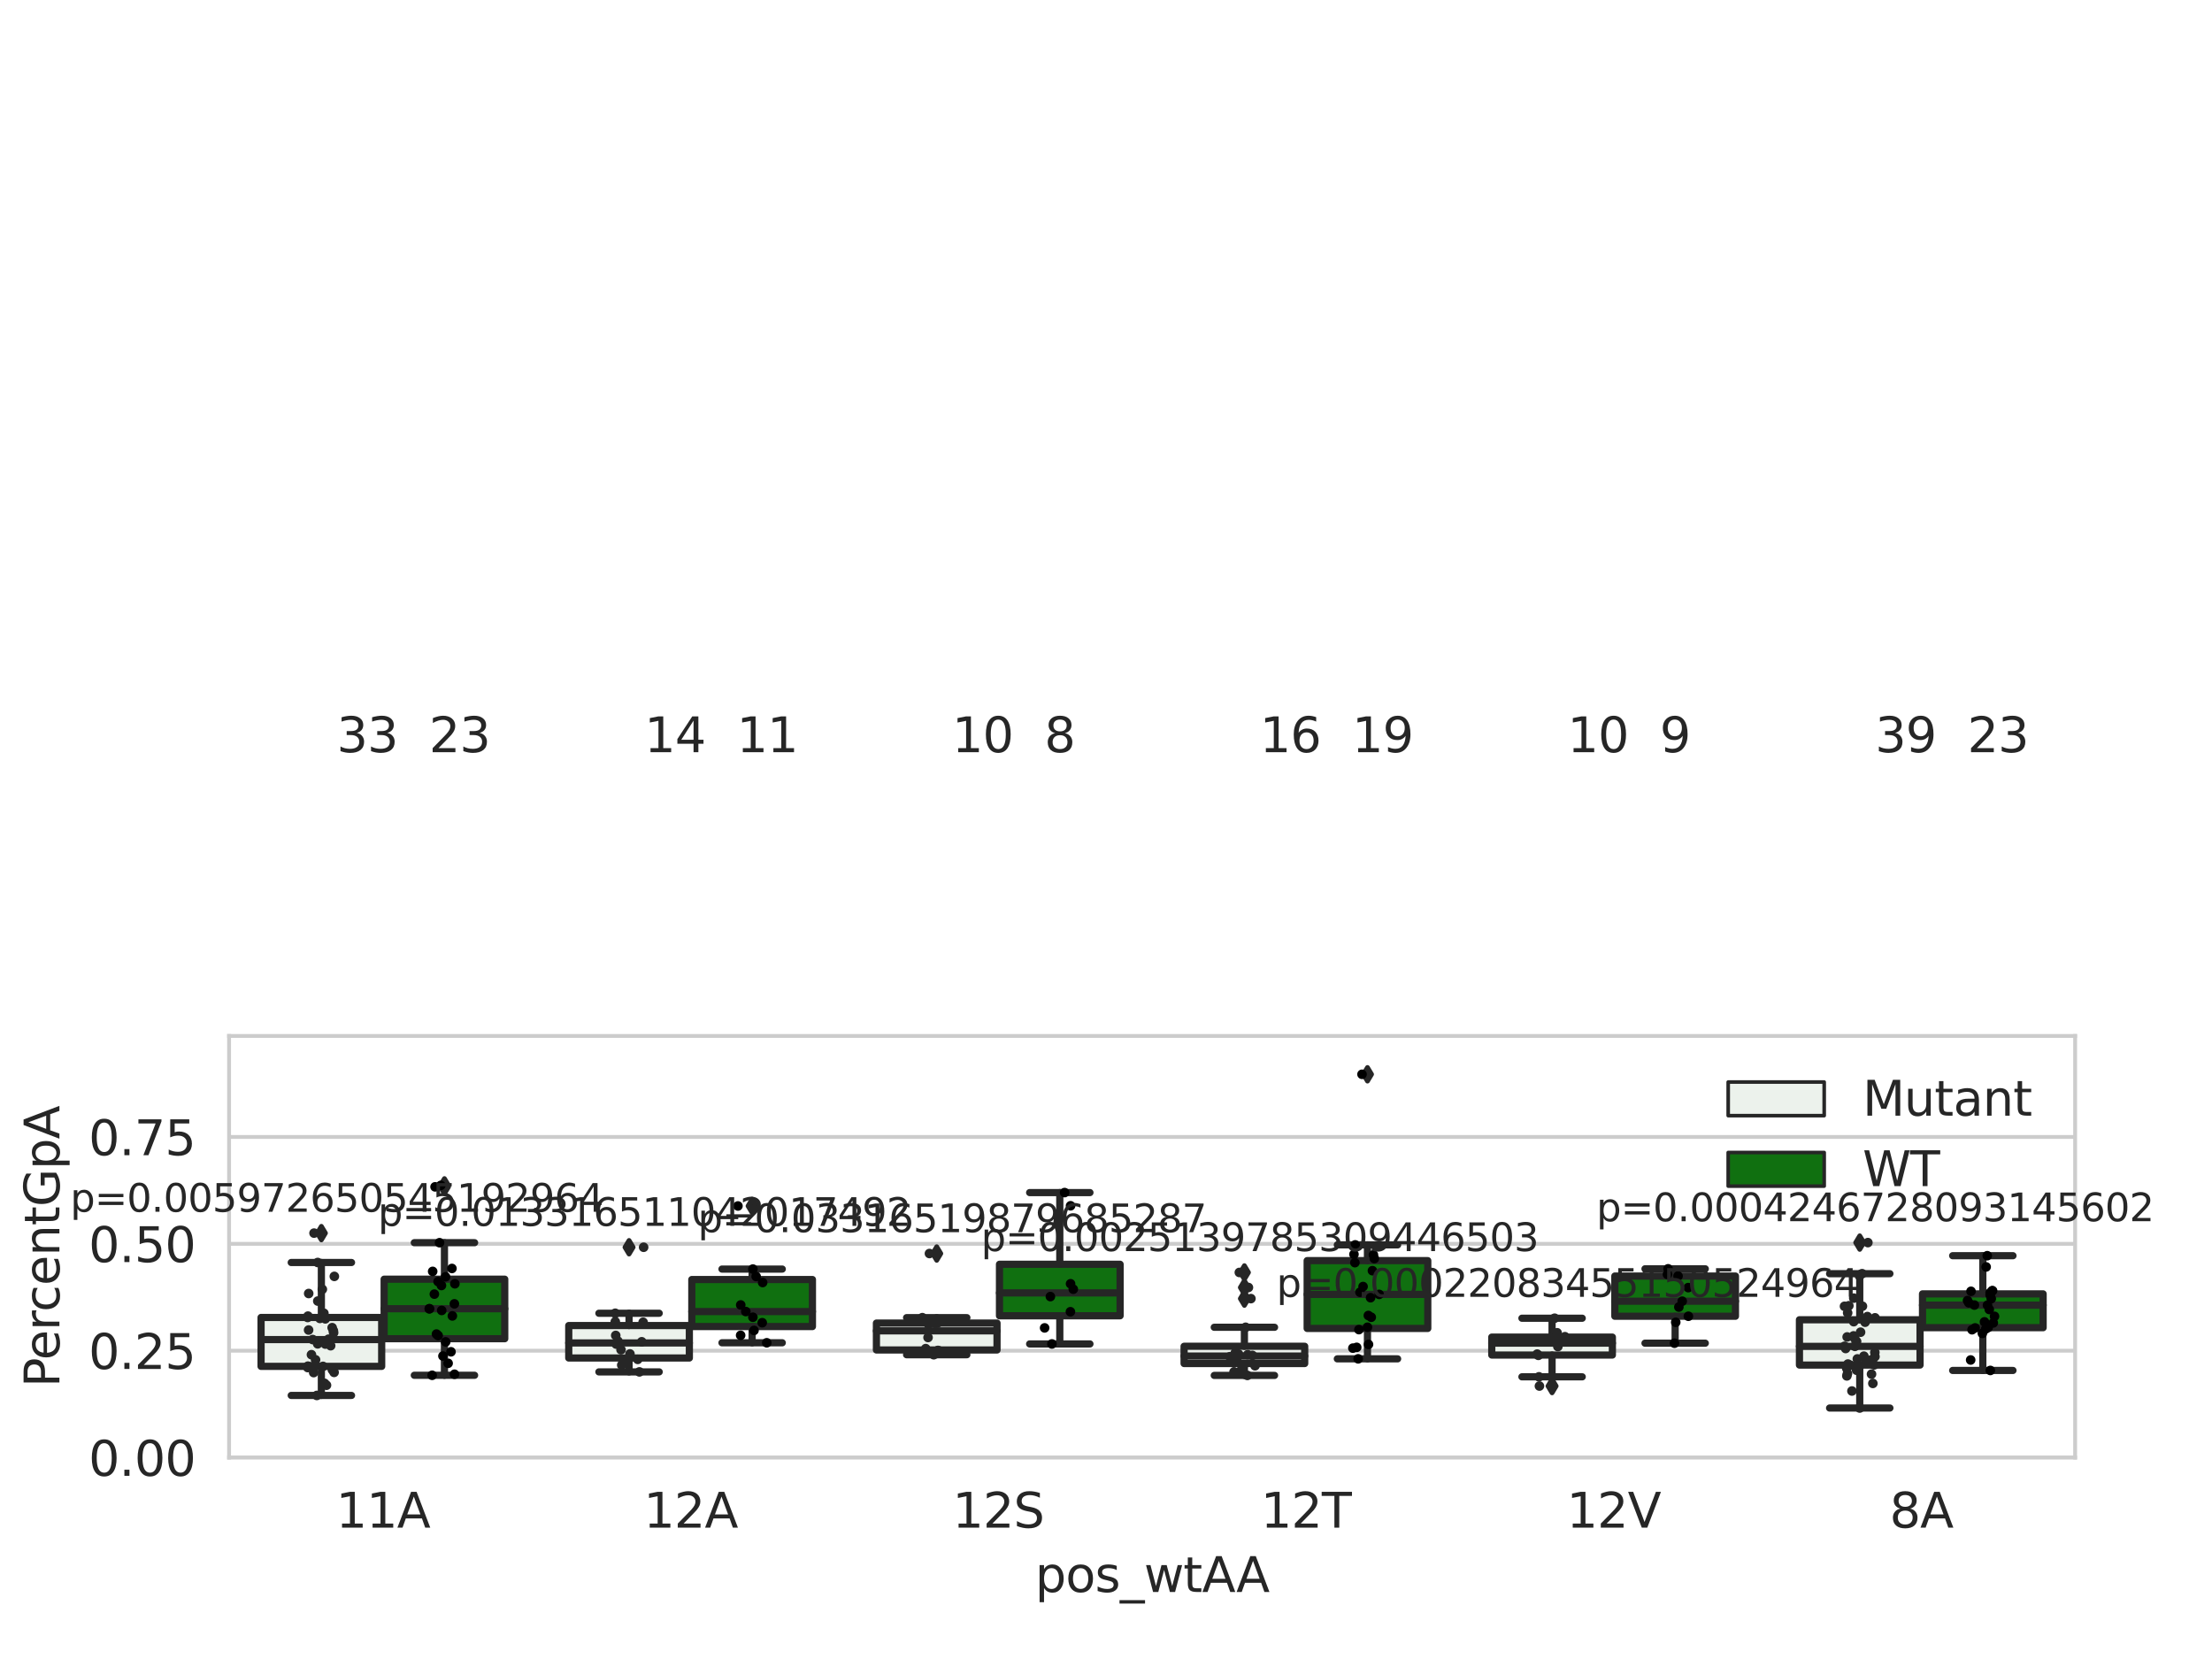 <?xml version="1.0" encoding="utf-8" standalone="no"?>
<!DOCTYPE svg PUBLIC "-//W3C//DTD SVG 1.1//EN"
  "http://www.w3.org/Graphics/SVG/1.1/DTD/svg11.dtd">
<svg xmlns:xlink="http://www.w3.org/1999/xlink" width="460.8pt" height="345.6pt" viewBox="0 0 460.8 345.6" xmlns="http://www.w3.org/2000/svg" version="1.1">
 <defs>
  <style type="text/css">*{stroke-linejoin: round; stroke-linecap: butt}</style>
 </defs>
 <g id="figure_1">
  <g id="patch_1">
   <path d="M 0 345.6 
L 460.8 345.6 
L 460.8 0 
L 0 0 
z
" style="fill: #ffffff"/>
  </g>
  <g id="axes_1">
   <g id="patch_2">
    <path d="M 47.72 303.64 
L 432.286 303.64 
L 432.286 215.812 
L 47.72 215.812 
z
" style="fill: #ffffff"/>
   </g>
   <g id="matplotlib.axis_1">
    <g id="xtick_1">
     <g id="text_1">
      <!-- 11A -->
      <g style="fill: #262626" transform="translate(69.984 318.238) scale(0.1 -0.1)">
       <defs>
        <path id="DejaVuSans-31" d="M 794 531 
L 1825 531 
L 1825 4091 
L 703 3866 
L 703 4441 
L 1819 4666 
L 2450 4666 
L 2450 531 
L 3481 531 
L 3481 0 
L 794 0 
L 794 531 
z
" transform="scale(0.016)"/>
        <path id="DejaVuSans-41" d="M 2188 4044 
L 1331 1722 
L 3047 1722 
L 2188 4044 
z
M 1831 4666 
L 2547 4666 
L 4325 0 
L 3669 0 
L 3244 1197 
L 1141 1197 
L 716 0 
L 50 0 
L 1831 4666 
z
" transform="scale(0.016)"/>
       </defs>
       <use xlink:href="#DejaVuSans-31"/>
       <use xlink:href="#DejaVuSans-31" x="63.623"/>
       <use xlink:href="#DejaVuSans-41" x="127.246"/>
      </g>
     </g>
    </g>
    <g id="xtick_2">
     <g id="text_2">
      <!-- 12A -->
      <g style="fill: #262626" transform="translate(134.079 318.238) scale(0.1 -0.1)">
       <defs>
        <path id="DejaVuSans-32" d="M 1228 531 
L 3431 531 
L 3431 0 
L 469 0 
L 469 531 
Q 828 903 1448 1529 
Q 2069 2156 2228 2338 
Q 2531 2678 2651 2914 
Q 2772 3150 2772 3378 
Q 2772 3750 2511 3984 
Q 2250 4219 1831 4219 
Q 1534 4219 1204 4116 
Q 875 4013 500 3803 
L 500 4441 
Q 881 4594 1212 4672 
Q 1544 4750 1819 4750 
Q 2544 4750 2975 4387 
Q 3406 4025 3406 3419 
Q 3406 3131 3298 2873 
Q 3191 2616 2906 2266 
Q 2828 2175 2409 1742 
Q 1991 1309 1228 531 
z
" transform="scale(0.016)"/>
       </defs>
       <use xlink:href="#DejaVuSans-31"/>
       <use xlink:href="#DejaVuSans-32" x="63.623"/>
       <use xlink:href="#DejaVuSans-41" x="127.246"/>
      </g>
     </g>
    </g>
    <g id="xtick_3">
     <g id="text_3">
      <!-- 12S -->
      <g style="fill: #262626" transform="translate(198.419 318.238) scale(0.1 -0.1)">
       <defs>
        <path id="DejaVuSans-53" d="M 3425 4513 
L 3425 3897 
Q 3066 4069 2747 4153 
Q 2428 4238 2131 4238 
Q 1616 4238 1336 4038 
Q 1056 3838 1056 3469 
Q 1056 3159 1242 3001 
Q 1428 2844 1947 2747 
L 2328 2669 
Q 3034 2534 3370 2195 
Q 3706 1856 3706 1288 
Q 3706 609 3251 259 
Q 2797 -91 1919 -91 
Q 1588 -91 1214 -16 
Q 841 59 441 206 
L 441 856 
Q 825 641 1194 531 
Q 1563 422 1919 422 
Q 2459 422 2753 634 
Q 3047 847 3047 1241 
Q 3047 1584 2836 1778 
Q 2625 1972 2144 2069 
L 1759 2144 
Q 1053 2284 737 2584 
Q 422 2884 422 3419 
Q 422 4038 858 4394 
Q 1294 4750 2059 4750 
Q 2388 4750 2728 4690 
Q 3069 4631 3425 4513 
z
" transform="scale(0.016)"/>
       </defs>
       <use xlink:href="#DejaVuSans-31"/>
       <use xlink:href="#DejaVuSans-32" x="63.623"/>
       <use xlink:href="#DejaVuSans-53" x="127.246"/>
      </g>
     </g>
    </g>
    <g id="xtick_4">
     <g id="text_4">
      <!-- 12T -->
      <g style="fill: #262626" transform="translate(262.634 318.238) scale(0.1 -0.1)">
       <defs>
        <path id="DejaVuSans-54" d="M -19 4666 
L 3928 4666 
L 3928 4134 
L 2272 4134 
L 2272 0 
L 1638 0 
L 1638 4134 
L -19 4134 
L -19 4666 
z
" transform="scale(0.016)"/>
       </defs>
       <use xlink:href="#DejaVuSans-31"/>
       <use xlink:href="#DejaVuSans-32" x="63.623"/>
       <use xlink:href="#DejaVuSans-54" x="127.246"/>
      </g>
     </g>
    </g>
    <g id="xtick_5">
     <g id="text_5">
      <!-- 12V -->
      <g style="fill: #262626" transform="translate(326.361 318.238) scale(0.1 -0.1)">
       <defs>
        <path id="DejaVuSans-56" d="M 1831 0 
L 50 4666 
L 709 4666 
L 2188 738 
L 3669 4666 
L 4325 4666 
L 2547 0 
L 1831 0 
z
" transform="scale(0.016)"/>
       </defs>
       <use xlink:href="#DejaVuSans-31"/>
       <use xlink:href="#DejaVuSans-32" x="63.623"/>
       <use xlink:href="#DejaVuSans-56" x="127.246"/>
      </g>
     </g>
    </g>
    <g id="xtick_6">
     <g id="text_6">
      <!-- 8A -->
      <g style="fill: #262626" transform="translate(393.637 318.238) scale(0.1 -0.1)">
       <defs>
        <path id="DejaVuSans-38" d="M 2034 2216 
Q 1584 2216 1326 1975 
Q 1069 1734 1069 1313 
Q 1069 891 1326 650 
Q 1584 409 2034 409 
Q 2484 409 2743 651 
Q 3003 894 3003 1313 
Q 3003 1734 2745 1975 
Q 2488 2216 2034 2216 
z
M 1403 2484 
Q 997 2584 770 2862 
Q 544 3141 544 3541 
Q 544 4100 942 4425 
Q 1341 4750 2034 4750 
Q 2731 4750 3128 4425 
Q 3525 4100 3525 3541 
Q 3525 3141 3298 2862 
Q 3072 2584 2669 2484 
Q 3125 2378 3379 2068 
Q 3634 1759 3634 1313 
Q 3634 634 3220 271 
Q 2806 -91 2034 -91 
Q 1263 -91 848 271 
Q 434 634 434 1313 
Q 434 1759 690 2068 
Q 947 2378 1403 2484 
z
M 1172 3481 
Q 1172 3119 1398 2916 
Q 1625 2713 2034 2713 
Q 2441 2713 2670 2916 
Q 2900 3119 2900 3481 
Q 2900 3844 2670 4047 
Q 2441 4250 2034 4250 
Q 1625 4250 1398 4047 
Q 1172 3844 1172 3481 
z
" transform="scale(0.016)"/>
       </defs>
       <use xlink:href="#DejaVuSans-38"/>
       <use xlink:href="#DejaVuSans-41" x="63.623"/>
      </g>
     </g>
    </g>
    <g id="text_7">
     <!-- pos_wtAA -->
     <g style="fill: #262626" transform="translate(215.637 331.638) scale(0.1 -0.1)">
      <defs>
       <path id="DejaVuSans-70" d="M 1159 525 
L 1159 -1331 
L 581 -1331 
L 581 3500 
L 1159 3500 
L 1159 2969 
Q 1341 3281 1617 3432 
Q 1894 3584 2278 3584 
Q 2916 3584 3314 3078 
Q 3713 2572 3713 1747 
Q 3713 922 3314 415 
Q 2916 -91 2278 -91 
Q 1894 -91 1617 61 
Q 1341 213 1159 525 
z
M 3116 1747 
Q 3116 2381 2855 2742 
Q 2594 3103 2138 3103 
Q 1681 3103 1420 2742 
Q 1159 2381 1159 1747 
Q 1159 1113 1420 752 
Q 1681 391 2138 391 
Q 2594 391 2855 752 
Q 3116 1113 3116 1747 
z
" transform="scale(0.016)"/>
       <path id="DejaVuSans-6f" d="M 1959 3097 
Q 1497 3097 1228 2736 
Q 959 2375 959 1747 
Q 959 1119 1226 758 
Q 1494 397 1959 397 
Q 2419 397 2687 759 
Q 2956 1122 2956 1747 
Q 2956 2369 2687 2733 
Q 2419 3097 1959 3097 
z
M 1959 3584 
Q 2709 3584 3137 3096 
Q 3566 2609 3566 1747 
Q 3566 888 3137 398 
Q 2709 -91 1959 -91 
Q 1206 -91 779 398 
Q 353 888 353 1747 
Q 353 2609 779 3096 
Q 1206 3584 1959 3584 
z
" transform="scale(0.016)"/>
       <path id="DejaVuSans-73" d="M 2834 3397 
L 2834 2853 
Q 2591 2978 2328 3040 
Q 2066 3103 1784 3103 
Q 1356 3103 1142 2972 
Q 928 2841 928 2578 
Q 928 2378 1081 2264 
Q 1234 2150 1697 2047 
L 1894 2003 
Q 2506 1872 2764 1633 
Q 3022 1394 3022 966 
Q 3022 478 2636 193 
Q 2250 -91 1575 -91 
Q 1294 -91 989 -36 
Q 684 19 347 128 
L 347 722 
Q 666 556 975 473 
Q 1284 391 1588 391 
Q 1994 391 2212 530 
Q 2431 669 2431 922 
Q 2431 1156 2273 1281 
Q 2116 1406 1581 1522 
L 1381 1569 
Q 847 1681 609 1914 
Q 372 2147 372 2553 
Q 372 3047 722 3315 
Q 1072 3584 1716 3584 
Q 2034 3584 2315 3537 
Q 2597 3491 2834 3397 
z
" transform="scale(0.016)"/>
       <path id="DejaVuSans-5f" d="M 3263 -1063 
L 3263 -1509 
L -63 -1509 
L -63 -1063 
L 3263 -1063 
z
" transform="scale(0.016)"/>
       <path id="DejaVuSans-77" d="M 269 3500 
L 844 3500 
L 1563 769 
L 2278 3500 
L 2956 3500 
L 3675 769 
L 4391 3500 
L 4966 3500 
L 4050 0 
L 3372 0 
L 2619 2869 
L 1863 0 
L 1184 0 
L 269 3500 
z
" transform="scale(0.016)"/>
       <path id="DejaVuSans-74" d="M 1172 4494 
L 1172 3500 
L 2356 3500 
L 2356 3053 
L 1172 3053 
L 1172 1153 
Q 1172 725 1289 603 
Q 1406 481 1766 481 
L 2356 481 
L 2356 0 
L 1766 0 
Q 1100 0 847 248 
Q 594 497 594 1153 
L 594 3053 
L 172 3053 
L 172 3500 
L 594 3500 
L 594 4494 
L 1172 4494 
z
" transform="scale(0.016)"/>
      </defs>
      <use xlink:href="#DejaVuSans-70"/>
      <use xlink:href="#DejaVuSans-6f" x="63.477"/>
      <use xlink:href="#DejaVuSans-73" x="124.658"/>
      <use xlink:href="#DejaVuSans-5f" x="176.758"/>
      <use xlink:href="#DejaVuSans-77" x="226.758"/>
      <use xlink:href="#DejaVuSans-74" x="308.545"/>
      <use xlink:href="#DejaVuSans-41" x="347.754"/>
      <use xlink:href="#DejaVuSans-41" x="418.912"/>
     </g>
    </g>
   </g>
   <g id="matplotlib.axis_2">
    <g id="ytick_1">
     <g id="line2d_1">
      <path d="M 47.72 303.64 
L 432.286 303.64 
" clip-path="url(#p5e9659853c)" style="fill: none; stroke: #cccccc; stroke-width: 0.8; stroke-linecap: round"/>
     </g>
     <g id="text_8">
      <!-- 0.00 -->
      <g style="fill: #262626" transform="translate(18.454 307.439) scale(0.1 -0.1)">
       <defs>
        <path id="DejaVuSans-30" d="M 2034 4250 
Q 1547 4250 1301 3770 
Q 1056 3291 1056 2328 
Q 1056 1369 1301 889 
Q 1547 409 2034 409 
Q 2525 409 2770 889 
Q 3016 1369 3016 2328 
Q 3016 3291 2770 3770 
Q 2525 4250 2034 4250 
z
M 2034 4750 
Q 2819 4750 3233 4129 
Q 3647 3509 3647 2328 
Q 3647 1150 3233 529 
Q 2819 -91 2034 -91 
Q 1250 -91 836 529 
Q 422 1150 422 2328 
Q 422 3509 836 4129 
Q 1250 4750 2034 4750 
z
" transform="scale(0.016)"/>
        <path id="DejaVuSans-2e" d="M 684 794 
L 1344 794 
L 1344 0 
L 684 0 
L 684 794 
z
" transform="scale(0.016)"/>
       </defs>
       <use xlink:href="#DejaVuSans-30"/>
       <use xlink:href="#DejaVuSans-2e" x="63.623"/>
       <use xlink:href="#DejaVuSans-30" x="95.41"/>
       <use xlink:href="#DejaVuSans-30" x="159.033"/>
      </g>
     </g>
    </g>
    <g id="ytick_2">
     <g id="line2d_2">
      <path d="M 47.72 281.376 
L 432.286 281.376 
" clip-path="url(#p5e9659853c)" style="fill: none; stroke: #cccccc; stroke-width: 0.8; stroke-linecap: round"/>
     </g>
     <g id="text_9">
      <!-- 0.25 -->
      <g style="fill: #262626" transform="translate(18.454 285.176) scale(0.1 -0.1)">
       <defs>
        <path id="DejaVuSans-35" d="M 691 4666 
L 3169 4666 
L 3169 4134 
L 1269 4134 
L 1269 2991 
Q 1406 3038 1543 3061 
Q 1681 3084 1819 3084 
Q 2600 3084 3056 2656 
Q 3513 2228 3513 1497 
Q 3513 744 3044 326 
Q 2575 -91 1722 -91 
Q 1428 -91 1123 -41 
Q 819 9 494 109 
L 494 744 
Q 775 591 1075 516 
Q 1375 441 1709 441 
Q 2250 441 2565 725 
Q 2881 1009 2881 1497 
Q 2881 1984 2565 2268 
Q 2250 2553 1709 2553 
Q 1456 2553 1204 2497 
Q 953 2441 691 2322 
L 691 4666 
z
" transform="scale(0.016)"/>
       </defs>
       <use xlink:href="#DejaVuSans-30"/>
       <use xlink:href="#DejaVuSans-2e" x="63.623"/>
       <use xlink:href="#DejaVuSans-32" x="95.41"/>
       <use xlink:href="#DejaVuSans-35" x="159.033"/>
      </g>
     </g>
    </g>
    <g id="ytick_3">
     <g id="line2d_3">
      <path d="M 47.72 259.113 
L 432.286 259.113 
" clip-path="url(#p5e9659853c)" style="fill: none; stroke: #cccccc; stroke-width: 0.8; stroke-linecap: round"/>
     </g>
     <g id="text_10">
      <!-- 0.50 -->
      <g style="fill: #262626" transform="translate(18.454 262.912) scale(0.1 -0.1)">
       <use xlink:href="#DejaVuSans-30"/>
       <use xlink:href="#DejaVuSans-2e" x="63.623"/>
       <use xlink:href="#DejaVuSans-35" x="95.41"/>
       <use xlink:href="#DejaVuSans-30" x="159.033"/>
      </g>
     </g>
    </g>
    <g id="ytick_4">
     <g id="line2d_4">
      <path d="M 47.72 236.849 
L 432.286 236.849 
" clip-path="url(#p5e9659853c)" style="fill: none; stroke: #cccccc; stroke-width: 0.8; stroke-linecap: round"/>
     </g>
     <g id="text_11">
      <!-- 0.75 -->
      <g style="fill: #262626" transform="translate(18.454 240.648) scale(0.1 -0.1)">
       <defs>
        <path id="DejaVuSans-37" d="M 525 4666 
L 3525 4666 
L 3525 4397 
L 1831 0 
L 1172 0 
L 2766 4134 
L 525 4134 
L 525 4666 
z
" transform="scale(0.016)"/>
       </defs>
       <use xlink:href="#DejaVuSans-30"/>
       <use xlink:href="#DejaVuSans-2e" x="63.623"/>
       <use xlink:href="#DejaVuSans-37" x="95.41"/>
       <use xlink:href="#DejaVuSans-35" x="159.033"/>
      </g>
     </g>
    </g>
    <g id="text_12">
     <!-- PercentGpA -->
     <g style="fill: #262626" transform="translate(12.375 289.002) rotate(-90) scale(0.1 -0.1)">
      <defs>
       <path id="DejaVuSans-50" d="M 1259 4147 
L 1259 2394 
L 2053 2394 
Q 2494 2394 2734 2622 
Q 2975 2850 2975 3272 
Q 2975 3691 2734 3919 
Q 2494 4147 2053 4147 
L 1259 4147 
z
M 628 4666 
L 2053 4666 
Q 2838 4666 3239 4311 
Q 3641 3956 3641 3272 
Q 3641 2581 3239 2228 
Q 2838 1875 2053 1875 
L 1259 1875 
L 1259 0 
L 628 0 
L 628 4666 
z
" transform="scale(0.016)"/>
       <path id="DejaVuSans-65" d="M 3597 1894 
L 3597 1613 
L 953 1613 
Q 991 1019 1311 708 
Q 1631 397 2203 397 
Q 2534 397 2845 478 
Q 3156 559 3463 722 
L 3463 178 
Q 3153 47 2828 -22 
Q 2503 -91 2169 -91 
Q 1331 -91 842 396 
Q 353 884 353 1716 
Q 353 2575 817 3079 
Q 1281 3584 2069 3584 
Q 2775 3584 3186 3129 
Q 3597 2675 3597 1894 
z
M 3022 2063 
Q 3016 2534 2758 2815 
Q 2500 3097 2075 3097 
Q 1594 3097 1305 2825 
Q 1016 2553 972 2059 
L 3022 2063 
z
" transform="scale(0.016)"/>
       <path id="DejaVuSans-72" d="M 2631 2963 
Q 2534 3019 2420 3045 
Q 2306 3072 2169 3072 
Q 1681 3072 1420 2755 
Q 1159 2438 1159 1844 
L 1159 0 
L 581 0 
L 581 3500 
L 1159 3500 
L 1159 2956 
Q 1341 3275 1631 3429 
Q 1922 3584 2338 3584 
Q 2397 3584 2469 3576 
Q 2541 3569 2628 3553 
L 2631 2963 
z
" transform="scale(0.016)"/>
       <path id="DejaVuSans-63" d="M 3122 3366 
L 3122 2828 
Q 2878 2963 2633 3030 
Q 2388 3097 2138 3097 
Q 1578 3097 1268 2742 
Q 959 2388 959 1747 
Q 959 1106 1268 751 
Q 1578 397 2138 397 
Q 2388 397 2633 464 
Q 2878 531 3122 666 
L 3122 134 
Q 2881 22 2623 -34 
Q 2366 -91 2075 -91 
Q 1284 -91 818 406 
Q 353 903 353 1747 
Q 353 2603 823 3093 
Q 1294 3584 2113 3584 
Q 2378 3584 2631 3529 
Q 2884 3475 3122 3366 
z
" transform="scale(0.016)"/>
       <path id="DejaVuSans-6e" d="M 3513 2113 
L 3513 0 
L 2938 0 
L 2938 2094 
Q 2938 2591 2744 2837 
Q 2550 3084 2163 3084 
Q 1697 3084 1428 2787 
Q 1159 2491 1159 1978 
L 1159 0 
L 581 0 
L 581 3500 
L 1159 3500 
L 1159 2956 
Q 1366 3272 1645 3428 
Q 1925 3584 2291 3584 
Q 2894 3584 3203 3211 
Q 3513 2838 3513 2113 
z
" transform="scale(0.016)"/>
       <path id="DejaVuSans-47" d="M 3809 666 
L 3809 1919 
L 2778 1919 
L 2778 2438 
L 4434 2438 
L 4434 434 
Q 4069 175 3628 42 
Q 3188 -91 2688 -91 
Q 1594 -91 976 548 
Q 359 1188 359 2328 
Q 359 3472 976 4111 
Q 1594 4750 2688 4750 
Q 3144 4750 3555 4637 
Q 3966 4525 4313 4306 
L 4313 3634 
Q 3963 3931 3569 4081 
Q 3175 4231 2741 4231 
Q 1884 4231 1454 3753 
Q 1025 3275 1025 2328 
Q 1025 1384 1454 906 
Q 1884 428 2741 428 
Q 3075 428 3337 486 
Q 3600 544 3809 666 
z
" transform="scale(0.016)"/>
      </defs>
      <use xlink:href="#DejaVuSans-50"/>
      <use xlink:href="#DejaVuSans-65" x="56.678"/>
      <use xlink:href="#DejaVuSans-72" x="118.201"/>
      <use xlink:href="#DejaVuSans-63" x="157.064"/>
      <use xlink:href="#DejaVuSans-65" x="212.045"/>
      <use xlink:href="#DejaVuSans-6e" x="273.568"/>
      <use xlink:href="#DejaVuSans-74" x="336.947"/>
      <use xlink:href="#DejaVuSans-47" x="376.156"/>
      <use xlink:href="#DejaVuSans-70" x="453.646"/>
      <use xlink:href="#DejaVuSans-41" x="517.123"/>
     </g>
    </g>
   </g>
   <g id="patch_3">
    <path d="M 54.386 284.642 
L 79.511 284.642 
L 79.511 274.449 
L 54.386 274.449 
L 54.386 284.642 
z
" clip-path="url(#p5e9659853c)" style="fill: #ecf2ec; stroke: #262626; stroke-width: 1.5; stroke-linejoin: miter"/>
   </g>
   <g id="patch_4">
    <path d="M 80.024 278.879 
L 105.148 278.879 
L 105.148 266.479 
L 80.024 266.479 
L 80.024 278.879 
z
" clip-path="url(#p5e9659853c)" style="fill: #107010; stroke: #262626; stroke-width: 1.5; stroke-linejoin: miter"/>
   </g>
   <g id="patch_5">
    <path d="M 118.48 282.898 
L 143.605 282.898 
L 143.605 276.134 
L 118.48 276.134 
L 118.48 282.898 
z
" clip-path="url(#p5e9659853c)" style="fill: #ecf2ec; stroke: #262626; stroke-width: 1.5; stroke-linejoin: miter"/>
   </g>
   <g id="patch_6">
    <path d="M 144.118 276.347 
L 169.243 276.347 
L 169.243 266.547 
L 144.118 266.547 
L 144.118 276.347 
z
" clip-path="url(#p5e9659853c)" style="fill: #107010; stroke: #262626; stroke-width: 1.5; stroke-linejoin: miter"/>
   </g>
   <g id="patch_7">
    <path d="M 182.574 281.224 
L 207.699 281.224 
L 207.699 275.621 
L 182.574 275.621 
L 182.574 281.224 
z
" clip-path="url(#p5e9659853c)" style="fill: #ecf2ec; stroke: #262626; stroke-width: 1.5; stroke-linejoin: miter"/>
   </g>
   <g id="patch_8">
    <path d="M 208.212 274.102 
L 233.337 274.102 
L 233.337 263.371 
L 208.212 263.371 
L 208.212 274.102 
z
" clip-path="url(#p5e9659853c)" style="fill: #107010; stroke: #262626; stroke-width: 1.5; stroke-linejoin: miter"/>
   </g>
   <g id="patch_9">
    <path d="M 246.669 284.048 
L 271.794 284.048 
L 271.794 280.454 
L 246.669 280.454 
L 246.669 284.048 
z
" clip-path="url(#p5e9659853c)" style="fill: #ecf2ec; stroke: #262626; stroke-width: 1.5; stroke-linejoin: miter"/>
   </g>
   <g id="patch_10">
    <path d="M 272.306 276.736 
L 297.431 276.736 
L 297.431 262.612 
L 272.306 262.612 
L 272.306 276.736 
z
" clip-path="url(#p5e9659853c)" style="fill: #107010; stroke: #262626; stroke-width: 1.5; stroke-linejoin: miter"/>
   </g>
   <g id="patch_11">
    <path d="M 310.763 282.278 
L 335.888 282.278 
L 335.888 278.544 
L 310.763 278.544 
L 310.763 282.278 
z
" clip-path="url(#p5e9659853c)" style="fill: #ecf2ec; stroke: #262626; stroke-width: 1.5; stroke-linejoin: miter"/>
   </g>
   <g id="patch_12">
    <path d="M 336.401 274.199 
L 361.526 274.199 
L 361.526 265.824 
L 336.401 265.824 
L 336.401 274.199 
z
" clip-path="url(#p5e9659853c)" style="fill: #107010; stroke: #262626; stroke-width: 1.5; stroke-linejoin: miter"/>
   </g>
   <g id="patch_13">
    <path d="M 374.857 284.366 
L 399.982 284.366 
L 399.982 274.928 
L 374.857 274.928 
L 374.857 284.366 
z
" clip-path="url(#p5e9659853c)" style="fill: #ecf2ec; stroke: #262626; stroke-width: 1.5; stroke-linejoin: miter"/>
   </g>
   <g id="patch_14">
    <path d="M 400.495 276.582 
L 425.62 276.582 
L 425.62 269.537 
L 400.495 269.537 
L 400.495 276.582 
z
" clip-path="url(#p5e9659853c)" style="fill: #107010; stroke: #262626; stroke-width: 1.5; stroke-linejoin: miter"/>
   </g>
   <g id="patch_15">
    <path d="M 79.767 303.64 
L 79.767 303.64 
L 79.767 303.64 
L 79.767 303.64 
z
" clip-path="url(#p5e9659853c)" style="fill: #ecf2ec; stroke: #262626; stroke-width: 0.75; stroke-linejoin: miter"/>
   </g>
   <g id="patch_16">
    <path d="M 79.767 303.64 
L 79.767 303.64 
L 79.767 303.64 
L 79.767 303.64 
z
" clip-path="url(#p5e9659853c)" style="fill: #107010; stroke: #262626; stroke-width: 0.75; stroke-linejoin: miter"/>
   </g>
   <g id="PathCollection_1"/>
   <g id="PathCollection_2"/>
   <g id="line2d_5">
    <path d="M 66.948 284.642 
L 66.948 290.694 
" clip-path="url(#p5e9659853c)" style="fill: none; stroke: #262626; stroke-width: 1.5; stroke-linecap: round"/>
   </g>
   <g id="line2d_6">
    <path d="M 66.948 274.449 
L 66.948 263.002 
" clip-path="url(#p5e9659853c)" style="fill: none; stroke: #262626; stroke-width: 1.5; stroke-linecap: round"/>
   </g>
   <g id="line2d_7">
    <path d="M 60.667 290.694 
L 73.23 290.694 
" clip-path="url(#p5e9659853c)" style="fill: none; stroke: #262626; stroke-width: 1.5; stroke-linecap: round"/>
   </g>
   <g id="line2d_8">
    <path d="M 60.667 263.002 
L 73.23 263.002 
" clip-path="url(#p5e9659853c)" style="fill: none; stroke: #262626; stroke-width: 1.5; stroke-linecap: round"/>
   </g>
   <g id="line2d_9">
    <defs>
     <path id="md126610b65" d="M -0 1.414 
L 0.849 0 
L 0 -1.414 
L -0.849 -0 
z
" style="stroke: #262626; stroke-linejoin: miter"/>
    </defs>
    <g clip-path="url(#p5e9659853c)">
     <use xlink:href="#md126610b65" x="66.948" y="256.881" style="fill: #262626; stroke: #262626; stroke-linejoin: miter"/>
    </g>
   </g>
   <g id="line2d_10">
    <path d="M 92.586 278.879 
L 92.586 286.496 
" clip-path="url(#p5e9659853c)" style="fill: none; stroke: #262626; stroke-width: 1.5; stroke-linecap: round"/>
   </g>
   <g id="line2d_11">
    <path d="M 92.586 266.479 
L 92.586 258.876 
" clip-path="url(#p5e9659853c)" style="fill: none; stroke: #262626; stroke-width: 1.5; stroke-linecap: round"/>
   </g>
   <g id="line2d_12">
    <path d="M 86.305 286.496 
L 98.867 286.496 
" clip-path="url(#p5e9659853c)" style="fill: none; stroke: #262626; stroke-width: 1.5; stroke-linecap: round"/>
   </g>
   <g id="line2d_13">
    <path d="M 86.305 258.876 
L 98.867 258.876 
" clip-path="url(#p5e9659853c)" style="fill: none; stroke: #262626; stroke-width: 1.5; stroke-linecap: round"/>
   </g>
   <g id="line2d_14">
    <g clip-path="url(#p5e9659853c)">
     <use xlink:href="#md126610b65" x="92.586" y="247.242" style="fill: #262626; stroke: #262626; stroke-linejoin: miter"/>
     <use xlink:href="#md126610b65" x="92.586" y="246.935" style="fill: #262626; stroke: #262626; stroke-linejoin: miter"/>
    </g>
   </g>
   <g id="line2d_15">
    <path d="M 131.043 282.898 
L 131.043 285.79 
" clip-path="url(#p5e9659853c)" style="fill: none; stroke: #262626; stroke-width: 1.5; stroke-linecap: round"/>
   </g>
   <g id="line2d_16">
    <path d="M 131.043 276.134 
L 131.043 273.575 
" clip-path="url(#p5e9659853c)" style="fill: none; stroke: #262626; stroke-width: 1.5; stroke-linecap: round"/>
   </g>
   <g id="line2d_17">
    <path d="M 124.761 285.79 
L 137.324 285.79 
" clip-path="url(#p5e9659853c)" style="fill: none; stroke: #262626; stroke-width: 1.5; stroke-linecap: round"/>
   </g>
   <g id="line2d_18">
    <path d="M 124.761 273.575 
L 137.324 273.575 
" clip-path="url(#p5e9659853c)" style="fill: none; stroke: #262626; stroke-width: 1.5; stroke-linecap: round"/>
   </g>
   <g id="line2d_19">
    <g clip-path="url(#p5e9659853c)">
     <use xlink:href="#md126610b65" x="131.043" y="259.826" style="fill: #262626; stroke: #262626; stroke-linejoin: miter"/>
    </g>
   </g>
   <g id="line2d_20">
    <path d="M 156.68 276.347 
L 156.68 279.725 
" clip-path="url(#p5e9659853c)" style="fill: none; stroke: #262626; stroke-width: 1.5; stroke-linecap: round"/>
   </g>
   <g id="line2d_21">
    <path d="M 156.68 266.547 
L 156.68 264.372 
" clip-path="url(#p5e9659853c)" style="fill: none; stroke: #262626; stroke-width: 1.5; stroke-linecap: round"/>
   </g>
   <g id="line2d_22">
    <path d="M 150.399 279.725 
L 162.962 279.725 
" clip-path="url(#p5e9659853c)" style="fill: none; stroke: #262626; stroke-width: 1.5; stroke-linecap: round"/>
   </g>
   <g id="line2d_23">
    <path d="M 150.399 264.372 
L 162.962 264.372 
" clip-path="url(#p5e9659853c)" style="fill: none; stroke: #262626; stroke-width: 1.5; stroke-linecap: round"/>
   </g>
   <g id="line2d_24">
    <g clip-path="url(#p5e9659853c)">
     <use xlink:href="#md126610b65" x="156.68" y="251.226" style="fill: #262626; stroke: #262626; stroke-linejoin: miter"/>
    </g>
   </g>
   <g id="line2d_25">
    <path d="M 195.137 281.224 
L 195.137 282.213 
" clip-path="url(#p5e9659853c)" style="fill: none; stroke: #262626; stroke-width: 1.5; stroke-linecap: round"/>
   </g>
   <g id="line2d_26">
    <path d="M 195.137 275.621 
L 195.137 274.493 
" clip-path="url(#p5e9659853c)" style="fill: none; stroke: #262626; stroke-width: 1.5; stroke-linecap: round"/>
   </g>
   <g id="line2d_27">
    <path d="M 188.856 282.213 
L 201.418 282.213 
" clip-path="url(#p5e9659853c)" style="fill: none; stroke: #262626; stroke-width: 1.5; stroke-linecap: round"/>
   </g>
   <g id="line2d_28">
    <path d="M 188.856 274.493 
L 201.418 274.493 
" clip-path="url(#p5e9659853c)" style="fill: none; stroke: #262626; stroke-width: 1.5; stroke-linecap: round"/>
   </g>
   <g id="line2d_29">
    <g clip-path="url(#p5e9659853c)">
     <use xlink:href="#md126610b65" x="195.137" y="261.132" style="fill: #262626; stroke: #262626; stroke-linejoin: miter"/>
    </g>
   </g>
   <g id="line2d_30">
    <path d="M 220.775 274.102 
L 220.775 279.966 
" clip-path="url(#p5e9659853c)" style="fill: none; stroke: #262626; stroke-width: 1.5; stroke-linecap: round"/>
   </g>
   <g id="line2d_31">
    <path d="M 220.775 263.371 
L 220.775 248.437 
" clip-path="url(#p5e9659853c)" style="fill: none; stroke: #262626; stroke-width: 1.5; stroke-linecap: round"/>
   </g>
   <g id="line2d_32">
    <path d="M 214.493 279.966 
L 227.056 279.966 
" clip-path="url(#p5e9659853c)" style="fill: none; stroke: #262626; stroke-width: 1.5; stroke-linecap: round"/>
   </g>
   <g id="line2d_33">
    <path d="M 214.493 248.437 
L 227.056 248.437 
" clip-path="url(#p5e9659853c)" style="fill: none; stroke: #262626; stroke-width: 1.5; stroke-linecap: round"/>
   </g>
   <g id="line2d_34"/>
   <g id="line2d_35">
    <path d="M 259.231 284.048 
L 259.231 286.523 
" clip-path="url(#p5e9659853c)" style="fill: none; stroke: #262626; stroke-width: 1.5; stroke-linecap: round"/>
   </g>
   <g id="line2d_36">
    <path d="M 259.231 280.454 
L 259.231 276.497 
" clip-path="url(#p5e9659853c)" style="fill: none; stroke: #262626; stroke-width: 1.5; stroke-linecap: round"/>
   </g>
   <g id="line2d_37">
    <path d="M 252.95 286.523 
L 265.512 286.523 
" clip-path="url(#p5e9659853c)" style="fill: none; stroke: #262626; stroke-width: 1.5; stroke-linecap: round"/>
   </g>
   <g id="line2d_38">
    <path d="M 252.95 276.497 
L 265.512 276.497 
" clip-path="url(#p5e9659853c)" style="fill: none; stroke: #262626; stroke-width: 1.5; stroke-linecap: round"/>
   </g>
   <g id="line2d_39">
    <g clip-path="url(#p5e9659853c)">
     <use xlink:href="#md126610b65" x="259.231" y="265.075" style="fill: #262626; stroke: #262626; stroke-linejoin: miter"/>
     <use xlink:href="#md126610b65" x="259.231" y="270.525" style="fill: #262626; stroke: #262626; stroke-linejoin: miter"/>
     <use xlink:href="#md126610b65" x="259.231" y="268.207" style="fill: #262626; stroke: #262626; stroke-linejoin: miter"/>
    </g>
   </g>
   <g id="line2d_40">
    <path d="M 284.869 276.736 
L 284.869 283.071 
" clip-path="url(#p5e9659853c)" style="fill: none; stroke: #262626; stroke-width: 1.5; stroke-linecap: round"/>
   </g>
   <g id="line2d_41">
    <path d="M 284.869 262.612 
L 284.869 259.33 
" clip-path="url(#p5e9659853c)" style="fill: none; stroke: #262626; stroke-width: 1.5; stroke-linecap: round"/>
   </g>
   <g id="line2d_42">
    <path d="M 278.588 283.071 
L 291.15 283.071 
" clip-path="url(#p5e9659853c)" style="fill: none; stroke: #262626; stroke-width: 1.5; stroke-linecap: round"/>
   </g>
   <g id="line2d_43">
    <path d="M 278.588 259.33 
L 291.15 259.33 
" clip-path="url(#p5e9659853c)" style="fill: none; stroke: #262626; stroke-width: 1.5; stroke-linecap: round"/>
   </g>
   <g id="line2d_44">
    <g clip-path="url(#p5e9659853c)">
     <use xlink:href="#md126610b65" x="284.869" y="223.796" style="fill: #262626; stroke: #262626; stroke-linejoin: miter"/>
    </g>
   </g>
   <g id="line2d_45">
    <path d="M 323.325 282.278 
L 323.325 286.817 
" clip-path="url(#p5e9659853c)" style="fill: none; stroke: #262626; stroke-width: 1.5; stroke-linecap: round"/>
   </g>
   <g id="line2d_46">
    <path d="M 323.325 278.544 
L 323.325 274.611 
" clip-path="url(#p5e9659853c)" style="fill: none; stroke: #262626; stroke-width: 1.5; stroke-linecap: round"/>
   </g>
   <g id="line2d_47">
    <path d="M 317.044 286.817 
L 329.607 286.817 
" clip-path="url(#p5e9659853c)" style="fill: none; stroke: #262626; stroke-width: 1.5; stroke-linecap: round"/>
   </g>
   <g id="line2d_48">
    <path d="M 317.044 274.611 
L 329.607 274.611 
" clip-path="url(#p5e9659853c)" style="fill: none; stroke: #262626; stroke-width: 1.5; stroke-linecap: round"/>
   </g>
   <g id="line2d_49">
    <g clip-path="url(#p5e9659853c)">
     <use xlink:href="#md126610b65" x="323.325" y="288.738" style="fill: #262626; stroke: #262626; stroke-linejoin: miter"/>
    </g>
   </g>
   <g id="line2d_50">
    <path d="M 348.963 274.199 
L 348.963 279.809 
" clip-path="url(#p5e9659853c)" style="fill: none; stroke: #262626; stroke-width: 1.5; stroke-linecap: round"/>
   </g>
   <g id="line2d_51">
    <path d="M 348.963 265.824 
L 348.963 264.318 
" clip-path="url(#p5e9659853c)" style="fill: none; stroke: #262626; stroke-width: 1.5; stroke-linecap: round"/>
   </g>
   <g id="line2d_52">
    <path d="M 342.682 279.809 
L 355.244 279.809 
" clip-path="url(#p5e9659853c)" style="fill: none; stroke: #262626; stroke-width: 1.5; stroke-linecap: round"/>
   </g>
   <g id="line2d_53">
    <path d="M 342.682 264.318 
L 355.244 264.318 
" clip-path="url(#p5e9659853c)" style="fill: none; stroke: #262626; stroke-width: 1.5; stroke-linecap: round"/>
   </g>
   <g id="line2d_54"/>
   <g id="line2d_55">
    <path d="M 387.42 284.366 
L 387.42 293.317 
" clip-path="url(#p5e9659853c)" style="fill: none; stroke: #262626; stroke-width: 1.5; stroke-linecap: round"/>
   </g>
   <g id="line2d_56">
    <path d="M 387.42 274.928 
L 387.42 265.332 
" clip-path="url(#p5e9659853c)" style="fill: none; stroke: #262626; stroke-width: 1.5; stroke-linecap: round"/>
   </g>
   <g id="line2d_57">
    <path d="M 381.138 293.317 
L 393.701 293.317 
" clip-path="url(#p5e9659853c)" style="fill: none; stroke: #262626; stroke-width: 1.5; stroke-linecap: round"/>
   </g>
   <g id="line2d_58">
    <path d="M 381.138 265.332 
L 393.701 265.332 
" clip-path="url(#p5e9659853c)" style="fill: none; stroke: #262626; stroke-width: 1.5; stroke-linecap: round"/>
   </g>
   <g id="line2d_59">
    <g clip-path="url(#p5e9659853c)">
     <use xlink:href="#md126610b65" x="387.42" y="258.857" style="fill: #262626; stroke: #262626; stroke-linejoin: miter"/>
    </g>
   </g>
   <g id="line2d_60">
    <path d="M 413.057 276.582 
L 413.057 285.49 
" clip-path="url(#p5e9659853c)" style="fill: none; stroke: #262626; stroke-width: 1.5; stroke-linecap: round"/>
   </g>
   <g id="line2d_61">
    <path d="M 413.057 269.537 
L 413.057 261.587 
" clip-path="url(#p5e9659853c)" style="fill: none; stroke: #262626; stroke-width: 1.5; stroke-linecap: round"/>
   </g>
   <g id="line2d_62">
    <path d="M 406.776 285.49 
L 419.339 285.49 
" clip-path="url(#p5e9659853c)" style="fill: none; stroke: #262626; stroke-width: 1.5; stroke-linecap: round"/>
   </g>
   <g id="line2d_63">
    <path d="M 406.776 261.587 
L 419.339 261.587 
" clip-path="url(#p5e9659853c)" style="fill: none; stroke: #262626; stroke-width: 1.5; stroke-linecap: round"/>
   </g>
   <g id="line2d_64"/>
   <g id="line2d_65">
    <path d="M 54.386 279.056 
L 79.511 279.056 
" clip-path="url(#p5e9659853c)" style="fill: none; stroke: #262626; stroke-width: 1.5; stroke-linecap: round"/>
   </g>
   <g id="line2d_66">
    <path d="M 80.024 272.634 
L 105.148 272.634 
" clip-path="url(#p5e9659853c)" style="fill: none; stroke: #262626; stroke-width: 1.5; stroke-linecap: round"/>
   </g>
   <g id="line2d_67">
    <path d="M 118.48 279.757 
L 143.605 279.757 
" clip-path="url(#p5e9659853c)" style="fill: none; stroke: #262626; stroke-width: 1.5; stroke-linecap: round"/>
   </g>
   <g id="line2d_68">
    <path d="M 144.118 273.22 
L 169.243 273.22 
" clip-path="url(#p5e9659853c)" style="fill: none; stroke: #262626; stroke-width: 1.5; stroke-linecap: round"/>
   </g>
   <g id="line2d_69">
    <path d="M 182.574 277.246 
L 207.699 277.246 
" clip-path="url(#p5e9659853c)" style="fill: none; stroke: #262626; stroke-width: 1.5; stroke-linecap: round"/>
   </g>
   <g id="line2d_70">
    <path d="M 208.212 269.335 
L 233.337 269.335 
" clip-path="url(#p5e9659853c)" style="fill: none; stroke: #262626; stroke-width: 1.5; stroke-linecap: round"/>
   </g>
   <g id="line2d_71">
    <path d="M 246.669 282.486 
L 271.794 282.486 
" clip-path="url(#p5e9659853c)" style="fill: none; stroke: #262626; stroke-width: 1.5; stroke-linecap: round"/>
   </g>
   <g id="line2d_72">
    <path d="M 272.306 269.643 
L 297.431 269.643 
" clip-path="url(#p5e9659853c)" style="fill: none; stroke: #262626; stroke-width: 1.5; stroke-linecap: round"/>
   </g>
   <g id="line2d_73">
    <path d="M 310.763 279.803 
L 335.888 279.803 
" clip-path="url(#p5e9659853c)" style="fill: none; stroke: #262626; stroke-width: 1.5; stroke-linecap: round"/>
   </g>
   <g id="line2d_74">
    <path d="M 336.401 271.064 
L 361.526 271.064 
" clip-path="url(#p5e9659853c)" style="fill: none; stroke: #262626; stroke-width: 1.5; stroke-linecap: round"/>
   </g>
   <g id="line2d_75">
    <path d="M 374.857 280.474 
L 399.982 280.474 
" clip-path="url(#p5e9659853c)" style="fill: none; stroke: #262626; stroke-width: 1.5; stroke-linecap: round"/>
   </g>
   <g id="line2d_76">
    <path d="M 400.495 271.891 
L 425.62 271.891 
" clip-path="url(#p5e9659853c)" style="fill: none; stroke: #262626; stroke-width: 1.5; stroke-linecap: round"/>
   </g>
   <g id="patch_17">
    <path d="M 47.72 303.64 
L 47.72 215.812 
" style="fill: none; stroke: #cccccc; stroke-width: 0.8; stroke-linejoin: miter; stroke-linecap: square"/>
   </g>
   <g id="patch_18">
    <path d="M 432.286 303.64 
L 432.286 215.812 
" style="fill: none; stroke: #cccccc; stroke-width: 0.8; stroke-linejoin: miter; stroke-linecap: square"/>
   </g>
   <g id="patch_19">
    <path d="M 47.72 303.64 
L 432.286 303.64 
" style="fill: none; stroke: #cccccc; stroke-width: 0.8; stroke-linejoin: miter; stroke-linecap: square"/>
   </g>
   <g id="patch_20">
    <path d="M 47.72 215.812 
L 432.286 215.812 
" style="fill: none; stroke: #cccccc; stroke-width: 0.8; stroke-linejoin: miter; stroke-linecap: square"/>
   </g>
   <g id="PathCollection_3">
    <defs>
     <path id="C0_0_c985c90b2a" d="M 0 1 
C 0.265 1 0.52 0.895 0.707 0.707 
C 0.895 0.52 1 0.265 1 -0 
C 1 -0.265 0.895 -0.52 0.707 -0.707 
C 0.52 -0.895 0.265 -1 0 -1 
C -0.265 -1 -0.52 -0.895 -0.707 -0.707 
C -0.895 -0.52 -1 -0.265 -1 0 
C -1 0.265 -0.895 0.52 -0.707 0.707 
C -0.52 0.895 -0.265 1 0 1 
z
"/>
    </defs>
    <g clip-path="url(#p5e9659853c)">
     <use xlink:href="#C0_0_c985c90b2a" x="69.5" y="277.638" style="fill: #262626"/>
    </g>
    <g clip-path="url(#p5e9659853c)">
     <use xlink:href="#C0_0_c985c90b2a" x="65.419" y="256.881" style="fill: #262626"/>
    </g>
    <g clip-path="url(#p5e9659853c)">
     <use xlink:href="#C0_0_c985c90b2a" x="67.771" y="274.741" style="fill: #262626"/>
    </g>
    <g clip-path="url(#p5e9659853c)">
     <use xlink:href="#C0_0_c985c90b2a" x="66.641" y="274.65" style="fill: #262626"/>
    </g>
    <g clip-path="url(#p5e9659853c)">
     <use xlink:href="#C0_0_c985c90b2a" x="64.145" y="284.595" style="fill: #262626"/>
    </g>
    <g clip-path="url(#p5e9659853c)">
     <use xlink:href="#C0_0_c985c90b2a" x="65.737" y="283.27" style="fill: #262626"/>
    </g>
    <g clip-path="url(#p5e9659853c)">
     <use xlink:href="#C0_0_c985c90b2a" x="69.447" y="277.208" style="fill: #262626"/>
    </g>
    <g clip-path="url(#p5e9659853c)">
     <use xlink:href="#C0_0_c985c90b2a" x="66.178" y="279.944" style="fill: #262626"/>
    </g>
    <g clip-path="url(#p5e9659853c)">
     <use xlink:href="#C0_0_c985c90b2a" x="64.881" y="282.205" style="fill: #262626"/>
    </g>
    <g clip-path="url(#p5e9659853c)">
     <use xlink:href="#C0_0_c985c90b2a" x="64.091" y="274.449" style="fill: #262626"/>
    </g>
    <g clip-path="url(#p5e9659853c)">
     <use xlink:href="#C0_0_c985c90b2a" x="64.116" y="284.89" style="fill: #262626"/>
    </g>
    <g clip-path="url(#p5e9659853c)">
     <use xlink:href="#C0_0_c985c90b2a" x="68.437" y="278.982" style="fill: #262626"/>
    </g>
    <g clip-path="url(#p5e9659853c)">
     <use xlink:href="#C0_0_c985c90b2a" x="67.475" y="273.574" style="fill: #262626"/>
    </g>
    <g clip-path="url(#p5e9659853c)">
     <use xlink:href="#C0_0_c985c90b2a" x="64.157" y="274.17" style="fill: #262626"/>
    </g>
    <g clip-path="url(#p5e9659853c)">
     <use xlink:href="#C0_0_c985c90b2a" x="68.015" y="288.566" style="fill: #262626"/>
    </g>
    <g clip-path="url(#p5e9659853c)">
     <use xlink:href="#C0_0_c985c90b2a" x="67.599" y="288.165" style="fill: #262626"/>
    </g>
    <g clip-path="url(#p5e9659853c)">
     <use xlink:href="#C0_0_c985c90b2a" x="65.664" y="284.458" style="fill: #262626"/>
    </g>
    <g clip-path="url(#p5e9659853c)">
     <use xlink:href="#C0_0_c985c90b2a" x="64.307" y="269.461" style="fill: #262626"/>
    </g>
    <g clip-path="url(#p5e9659853c)">
     <use xlink:href="#C0_0_c985c90b2a" x="66.004" y="290.694" style="fill: #262626"/>
    </g>
    <g clip-path="url(#p5e9659853c)">
     <use xlink:href="#C0_0_c985c90b2a" x="67.288" y="284.642" style="fill: #262626"/>
    </g>
    <g clip-path="url(#p5e9659853c)">
     <use xlink:href="#C0_0_c985c90b2a" x="64.549" y="284.705" style="fill: #262626"/>
    </g>
    <g clip-path="url(#p5e9659853c)">
     <use xlink:href="#C0_0_c985c90b2a" x="65.346" y="285.934" style="fill: #262626"/>
    </g>
    <g clip-path="url(#p5e9659853c)">
     <use xlink:href="#C0_0_c985c90b2a" x="66.202" y="271.037" style="fill: #262626"/>
    </g>
    <g clip-path="url(#p5e9659853c)">
     <use xlink:href="#C0_0_c985c90b2a" x="64.289" y="277.068" style="fill: #262626"/>
    </g>
    <g clip-path="url(#p5e9659853c)">
     <use xlink:href="#C0_0_c985c90b2a" x="67.15" y="268.587" style="fill: #262626"/>
    </g>
    <g clip-path="url(#p5e9659853c)">
     <use xlink:href="#C0_0_c985c90b2a" x="65.145" y="279.056" style="fill: #262626"/>
    </g>
    <g clip-path="url(#p5e9659853c)">
     <use xlink:href="#C0_0_c985c90b2a" x="69.237" y="285.357" style="fill: #262626"/>
    </g>
    <g clip-path="url(#p5e9659853c)">
     <use xlink:href="#C0_0_c985c90b2a" x="69.195" y="276.575" style="fill: #262626"/>
    </g>
    <g clip-path="url(#p5e9659853c)">
     <use xlink:href="#C0_0_c985c90b2a" x="69.65" y="265.894" style="fill: #262626"/>
    </g>
    <g clip-path="url(#p5e9659853c)">
     <use xlink:href="#C0_0_c985c90b2a" x="66.184" y="263.002" style="fill: #262626"/>
    </g>
    <g clip-path="url(#p5e9659853c)">
     <use xlink:href="#C0_0_c985c90b2a" x="67.768" y="279.994" style="fill: #262626"/>
    </g>
    <g clip-path="url(#p5e9659853c)">
     <use xlink:href="#C0_0_c985c90b2a" x="69.6" y="285.894" style="fill: #262626"/>
    </g>
    <g clip-path="url(#p5e9659853c)">
     <use xlink:href="#C0_0_c985c90b2a" x="68.882" y="280.337" style="fill: #262626"/>
    </g>
   </g>
   <g id="PathCollection_4">
    <defs>
     <path id="C1_0_ff1a5ab596" d="M 0 1 
C 0.265 1 0.52 0.895 0.707 0.707 
C 0.895 0.52 1 0.265 1 -0 
C 1 -0.265 0.895 -0.52 0.707 -0.707 
C 0.52 -0.895 0.265 -1 0 -1 
C -0.265 -1 -0.52 -0.895 -0.707 -0.707 
C -0.895 -0.52 -1 -0.265 -1 0 
C -1 0.265 -0.895 0.52 -0.707 0.707 
C -0.52 0.895 -0.265 1 0 1 
z
"/>
    </defs>
    <g clip-path="url(#p5e9659853c)">
     <use xlink:href="#C1_0_ff1a5ab596" x="90.925" y="277.91"/>
    </g>
    <g clip-path="url(#p5e9659853c)">
     <use xlink:href="#C1_0_ff1a5ab596" x="90.485" y="269.589"/>
    </g>
    <g clip-path="url(#p5e9659853c)">
     <use xlink:href="#C1_0_ff1a5ab596" x="91.259" y="266.973"/>
    </g>
    <g clip-path="url(#p5e9659853c)">
     <use xlink:href="#C1_0_ff1a5ab596" x="93.949" y="281.603"/>
    </g>
    <g clip-path="url(#p5e9659853c)">
     <use xlink:href="#C1_0_ff1a5ab596" x="90.023" y="286.496"/>
    </g>
    <g clip-path="url(#p5e9659853c)">
     <use xlink:href="#C1_0_ff1a5ab596" x="89.482" y="272.634"/>
    </g>
    <g clip-path="url(#p5e9659853c)">
     <use xlink:href="#C1_0_ff1a5ab596" x="91.274" y="278.225"/>
    </g>
    <g clip-path="url(#p5e9659853c)">
     <use xlink:href="#C1_0_ff1a5ab596" x="91.564" y="258.876"/>
    </g>
    <g clip-path="url(#p5e9659853c)">
     <use xlink:href="#C1_0_ff1a5ab596" x="94.657" y="271.613"/>
    </g>
    <g clip-path="url(#p5e9659853c)">
     <use xlink:href="#C1_0_ff1a5ab596" x="94.149" y="264.244"/>
    </g>
    <g clip-path="url(#p5e9659853c)">
     <use xlink:href="#C1_0_ff1a5ab596" x="90.134" y="264.855"/>
    </g>
    <g clip-path="url(#p5e9659853c)">
     <use xlink:href="#C1_0_ff1a5ab596" x="92.015" y="272.988"/>
    </g>
    <g clip-path="url(#p5e9659853c)">
     <use xlink:href="#C1_0_ff1a5ab596" x="90.633" y="247.242"/>
    </g>
    <g clip-path="url(#p5e9659853c)">
     <use xlink:href="#C1_0_ff1a5ab596" x="91.963" y="267.793"/>
    </g>
    <g clip-path="url(#p5e9659853c)">
     <use xlink:href="#C1_0_ff1a5ab596" x="92.844" y="279.533"/>
    </g>
    <g clip-path="url(#p5e9659853c)">
     <use xlink:href="#C1_0_ff1a5ab596" x="92.818" y="265.986"/>
    </g>
    <g clip-path="url(#p5e9659853c)">
     <use xlink:href="#C1_0_ff1a5ab596" x="94.681" y="286.282"/>
    </g>
    <g clip-path="url(#p5e9659853c)">
     <use xlink:href="#C1_0_ff1a5ab596" x="93.351" y="283.999"/>
    </g>
    <g clip-path="url(#p5e9659853c)">
     <use xlink:href="#C1_0_ff1a5ab596" x="89.413" y="272.641"/>
    </g>
    <g clip-path="url(#p5e9659853c)">
     <use xlink:href="#C1_0_ff1a5ab596" x="92.274" y="282.485"/>
    </g>
    <g clip-path="url(#p5e9659853c)">
     <use xlink:href="#C1_0_ff1a5ab596" x="94.757" y="267.434"/>
    </g>
    <g clip-path="url(#p5e9659853c)">
     <use xlink:href="#C1_0_ff1a5ab596" x="94.237" y="274.129"/>
    </g>
    <g clip-path="url(#p5e9659853c)">
     <use xlink:href="#C1_0_ff1a5ab596" x="91.833" y="246.935"/>
    </g>
   </g>
   <g id="PathCollection_5">
    <defs>
     <path id="C2_0_ffd3afa1cf" d="M 0 1 
C 0.265 1 0.52 0.895 0.707 0.707 
C 0.895 0.52 1 0.265 1 -0 
C 1 -0.265 0.895 -0.52 0.707 -0.707 
C 0.52 -0.895 0.265 -1 0 -1 
C -0.265 -1 -0.52 -0.895 -0.707 -0.707 
C -0.895 -0.52 -1 -0.265 -1 0 
C -1 0.265 -0.895 0.52 -0.707 0.707 
C -0.52 0.895 -0.265 1 0 1 
z
"/>
    </defs>
    <g clip-path="url(#p5e9659853c)">
     <use xlink:href="#C2_0_ffd3afa1cf" x="133.975" y="275.446" style="fill: #262626"/>
    </g>
    <g clip-path="url(#p5e9659853c)">
     <use xlink:href="#C2_0_ffd3afa1cf" x="129.715" y="284.165" style="fill: #262626"/>
    </g>
    <g clip-path="url(#p5e9659853c)">
     <use xlink:href="#C2_0_ffd3afa1cf" x="131.232" y="282.047" style="fill: #262626"/>
    </g>
    <g clip-path="url(#p5e9659853c)">
     <use xlink:href="#C2_0_ffd3afa1cf" x="133.682" y="279.514" style="fill: #262626"/>
    </g>
    <g clip-path="url(#p5e9659853c)">
     <use xlink:href="#C2_0_ffd3afa1cf" x="129.37" y="281.178" style="fill: #262626"/>
    </g>
    <g clip-path="url(#p5e9659853c)">
     <use xlink:href="#C2_0_ffd3afa1cf" x="129.52" y="284.374" style="fill: #262626"/>
    </g>
    <g clip-path="url(#p5e9659853c)">
     <use xlink:href="#C2_0_ffd3afa1cf" x="128.167" y="273.575" style="fill: #262626"/>
    </g>
    <g clip-path="url(#p5e9659853c)">
     <use xlink:href="#C2_0_ffd3afa1cf" x="128.268" y="278.197" style="fill: #262626"/>
    </g>
    <g clip-path="url(#p5e9659853c)">
     <use xlink:href="#C2_0_ffd3afa1cf" x="134.081" y="259.826" style="fill: #262626"/>
    </g>
    <g clip-path="url(#p5e9659853c)">
     <use xlink:href="#C2_0_ffd3afa1cf" x="128.721" y="279.374" style="fill: #262626"/>
    </g>
    <g clip-path="url(#p5e9659853c)">
     <use xlink:href="#C2_0_ffd3afa1cf" x="133.201" y="285.79" style="fill: #262626"/>
    </g>
    <g clip-path="url(#p5e9659853c)">
     <use xlink:href="#C2_0_ffd3afa1cf" x="128.178" y="275.339" style="fill: #262626"/>
    </g>
    <g clip-path="url(#p5e9659853c)">
     <use xlink:href="#C2_0_ffd3afa1cf" x="132.853" y="283.182" style="fill: #262626"/>
    </g>
    <g clip-path="url(#p5e9659853c)">
     <use xlink:href="#C2_0_ffd3afa1cf" x="128.362" y="279.999" style="fill: #262626"/>
    </g>
   </g>
   <g id="PathCollection_6">
    <defs>
     <path id="C3_0_e3d1e26ed1" d="M 0 1 
C 0.265 1 0.52 0.895 0.707 0.707 
C 0.895 0.52 1 0.265 1 -0 
C 1 -0.265 0.895 -0.52 0.707 -0.707 
C 0.52 -0.895 0.265 -1 0 -1 
C -0.265 -1 -0.52 -0.895 -0.707 -0.707 
C -0.895 -0.52 -1 -0.265 -1 0 
C -1 0.265 -0.895 0.52 -0.707 0.707 
C -0.52 0.895 -0.265 1 0 1 
z
"/>
    </defs>
    <g clip-path="url(#p5e9659853c)">
     <use xlink:href="#C3_0_e3d1e26ed1" x="158.874" y="267.173"/>
    </g>
    <g clip-path="url(#p5e9659853c)">
     <use xlink:href="#C3_0_e3d1e26ed1" x="157.072" y="277.15"/>
    </g>
    <g clip-path="url(#p5e9659853c)">
     <use xlink:href="#C3_0_e3d1e26ed1" x="154.309" y="271.846"/>
    </g>
    <g clip-path="url(#p5e9659853c)">
     <use xlink:href="#C3_0_e3d1e26ed1" x="153.727" y="251.226"/>
    </g>
    <g clip-path="url(#p5e9659853c)">
     <use xlink:href="#C3_0_e3d1e26ed1" x="158.785" y="275.543"/>
    </g>
    <g clip-path="url(#p5e9659853c)">
     <use xlink:href="#C3_0_e3d1e26ed1" x="155.367" y="273.22"/>
    </g>
    <g clip-path="url(#p5e9659853c)">
     <use xlink:href="#C3_0_e3d1e26ed1" x="157.523" y="265.921"/>
    </g>
    <g clip-path="url(#p5e9659853c)">
     <use xlink:href="#C3_0_e3d1e26ed1" x="154.289" y="278.17"/>
    </g>
    <g clip-path="url(#p5e9659853c)">
     <use xlink:href="#C3_0_e3d1e26ed1" x="156.842" y="264.372"/>
    </g>
    <g clip-path="url(#p5e9659853c)">
     <use xlink:href="#C3_0_e3d1e26ed1" x="159.729" y="279.725"/>
    </g>
    <g clip-path="url(#p5e9659853c)">
     <use xlink:href="#C3_0_e3d1e26ed1" x="156.843" y="274.405"/>
    </g>
   </g>
   <g id="PathCollection_7">
    <defs>
     <path id="C4_0_58454ed441" d="M 0 1 
C 0.265 1 0.52 0.895 0.707 0.707 
C 0.895 0.52 1 0.265 1 -0 
C 1 -0.265 0.895 -0.52 0.707 -0.707 
C 0.52 -0.895 0.265 -1 0 -1 
C -0.265 -1 -0.52 -0.895 -0.707 -0.707 
C -0.895 -0.52 -1 -0.265 -1 0 
C -1 0.265 -0.895 0.52 -0.707 0.707 
C -0.52 0.895 -0.265 1 0 1 
z
"/>
    </defs>
    <g clip-path="url(#p5e9659853c)">
     <use xlink:href="#C4_0_58454ed441" x="194.83" y="275.66" style="fill: #262626"/>
    </g>
    <g clip-path="url(#p5e9659853c)">
     <use xlink:href="#C4_0_58454ed441" x="195.298" y="275.608" style="fill: #262626"/>
    </g>
    <g clip-path="url(#p5e9659853c)">
     <use xlink:href="#C4_0_58454ed441" x="193.621" y="261.132" style="fill: #262626"/>
    </g>
    <g clip-path="url(#p5e9659853c)">
     <use xlink:href="#C4_0_58454ed441" x="194.517" y="282.213" style="fill: #262626"/>
    </g>
    <g clip-path="url(#p5e9659853c)">
     <use xlink:href="#C4_0_58454ed441" x="195.713" y="281.456" style="fill: #262626"/>
    </g>
    <g clip-path="url(#p5e9659853c)">
     <use xlink:href="#C4_0_58454ed441" x="192.844" y="280.944" style="fill: #262626"/>
    </g>
    <g clip-path="url(#p5e9659853c)">
     <use xlink:href="#C4_0_58454ed441" x="193.438" y="275.866" style="fill: #262626"/>
    </g>
    <g clip-path="url(#p5e9659853c)">
     <use xlink:href="#C4_0_58454ed441" x="193.33" y="278.625" style="fill: #262626"/>
    </g>
    <g clip-path="url(#p5e9659853c)">
     <use xlink:href="#C4_0_58454ed441" x="195.392" y="281.318" style="fill: #262626"/>
    </g>
    <g clip-path="url(#p5e9659853c)">
     <use xlink:href="#C4_0_58454ed441" x="192.145" y="274.493" style="fill: #262626"/>
    </g>
   </g>
   <g id="PathCollection_8">
    <defs>
     <path id="C5_0_b13dfccac9" d="M 0 1 
C 0.265 1 0.52 0.895 0.707 0.707 
C 0.895 0.52 1 0.265 1 -0 
C 1 -0.265 0.895 -0.52 0.707 -0.707 
C 0.52 -0.895 0.265 -1 0 -1 
C -0.265 -1 -0.52 -0.895 -0.707 -0.707 
C -0.895 -0.52 -1 -0.265 -1 0 
C -1 0.265 -0.895 0.52 -0.707 0.707 
C -0.52 0.895 -0.265 1 0 1 
z
"/>
    </defs>
    <g clip-path="url(#p5e9659853c)">
     <use xlink:href="#C5_0_b13dfccac9" x="223.02" y="251.186"/>
    </g>
    <g clip-path="url(#p5e9659853c)">
     <use xlink:href="#C5_0_b13dfccac9" x="217.615" y="276.624"/>
    </g>
    <g clip-path="url(#p5e9659853c)">
     <use xlink:href="#C5_0_b13dfccac9" x="223.586" y="268.566"/>
    </g>
    <g clip-path="url(#p5e9659853c)">
     <use xlink:href="#C5_0_b13dfccac9" x="223.019" y="267.432"/>
    </g>
    <g clip-path="url(#p5e9659853c)">
     <use xlink:href="#C5_0_b13dfccac9" x="222.989" y="273.261"/>
    </g>
    <g clip-path="url(#p5e9659853c)">
     <use xlink:href="#C5_0_b13dfccac9" x="219.134" y="279.966"/>
    </g>
    <g clip-path="url(#p5e9659853c)">
     <use xlink:href="#C5_0_b13dfccac9" x="218.814" y="270.103"/>
    </g>
    <g clip-path="url(#p5e9659853c)">
     <use xlink:href="#C5_0_b13dfccac9" x="221.78" y="248.437"/>
    </g>
   </g>
   <g id="PathCollection_9">
    <defs>
     <path id="C6_0_e96f716cc5" d="M 0 1 
C 0.265 1 0.52 0.895 0.707 0.707 
C 0.895 0.52 1 0.265 1 -0 
C 1 -0.265 0.895 -0.52 0.707 -0.707 
C 0.52 -0.895 0.265 -1 0 -1 
C -0.265 -1 -0.52 -0.895 -0.707 -0.707 
C -0.895 -0.52 -1 -0.265 -1 0 
C -1 0.265 -0.895 0.52 -0.707 0.707 
C -0.52 0.895 -0.265 1 0 1 
z
"/>
    </defs>
    <g clip-path="url(#p5e9659853c)">
     <use xlink:href="#C6_0_e96f716cc5" x="257.043" y="283.893" style="fill: #262626"/>
    </g>
    <g clip-path="url(#p5e9659853c)">
     <use xlink:href="#C6_0_e96f716cc5" x="258.004" y="282.07" style="fill: #262626"/>
    </g>
    <g clip-path="url(#p5e9659853c)">
     <use xlink:href="#C6_0_e96f716cc5" x="259.854" y="286.523" style="fill: #262626"/>
    </g>
    <g clip-path="url(#p5e9659853c)">
     <use xlink:href="#C6_0_e96f716cc5" x="259.918" y="282.204" style="fill: #262626"/>
    </g>
    <g clip-path="url(#p5e9659853c)">
     <use xlink:href="#C6_0_e96f716cc5" x="258.179" y="265.075" style="fill: #262626"/>
    </g>
    <g clip-path="url(#p5e9659853c)">
     <use xlink:href="#C6_0_e96f716cc5" x="257.071" y="285.798" style="fill: #262626"/>
    </g>
    <g clip-path="url(#p5e9659853c)">
     <use xlink:href="#C6_0_e96f716cc5" x="257.351" y="281.774" style="fill: #262626"/>
    </g>
    <g clip-path="url(#p5e9659853c)">
     <use xlink:href="#C6_0_e96f716cc5" x="260.589" y="270.525" style="fill: #262626"/>
    </g>
    <g clip-path="url(#p5e9659853c)">
     <use xlink:href="#C6_0_e96f716cc5" x="257.671" y="283.572" style="fill: #262626"/>
    </g>
    <g clip-path="url(#p5e9659853c)">
     <use xlink:href="#C6_0_e96f716cc5" x="259.486" y="276.497" style="fill: #262626"/>
    </g>
    <g clip-path="url(#p5e9659853c)">
     <use xlink:href="#C6_0_e96f716cc5" x="257.513" y="283.05" style="fill: #262626"/>
    </g>
    <g clip-path="url(#p5e9659853c)">
     <use xlink:href="#C6_0_e96f716cc5" x="261.446" y="284.515" style="fill: #262626"/>
    </g>
    <g clip-path="url(#p5e9659853c)">
     <use xlink:href="#C6_0_e96f716cc5" x="258.44" y="285.573" style="fill: #262626"/>
    </g>
    <g clip-path="url(#p5e9659853c)">
     <use xlink:href="#C6_0_e96f716cc5" x="260.07" y="268.207" style="fill: #262626"/>
    </g>
    <g clip-path="url(#p5e9659853c)">
     <use xlink:href="#C6_0_e96f716cc5" x="260.898" y="282.353" style="fill: #262626"/>
    </g>
    <g clip-path="url(#p5e9659853c)">
     <use xlink:href="#C6_0_e96f716cc5" x="256.22" y="282.619" style="fill: #262626"/>
    </g>
   </g>
   <g id="PathCollection_10">
    <defs>
     <path id="C7_0_4553190eb6" d="M 0 1 
C 0.265 1 0.52 0.895 0.707 0.707 
C 0.895 0.52 1 0.265 1 -0 
C 1 -0.265 0.895 -0.52 0.707 -0.707 
C 0.52 -0.895 0.265 -1 0 -1 
C -0.265 -1 -0.52 -0.895 -0.707 -0.707 
C -0.895 -0.52 -1 -0.265 -1 0 
C -1 0.265 -0.895 0.52 -0.707 0.707 
C -0.52 0.895 -0.265 1 0 1 
z
"/>
    </defs>
    <g clip-path="url(#p5e9659853c)">
     <use xlink:href="#C7_0_4553190eb6" x="282.624" y="280.678"/>
    </g>
    <g clip-path="url(#p5e9659853c)">
     <use xlink:href="#C7_0_4553190eb6" x="282.057" y="261.292"/>
    </g>
    <g clip-path="url(#p5e9659853c)">
     <use xlink:href="#C7_0_4553190eb6" x="285.656" y="274.408"/>
    </g>
    <g clip-path="url(#p5e9659853c)">
     <use xlink:href="#C7_0_4553190eb6" x="285.086" y="280.068"/>
    </g>
    <g clip-path="url(#p5e9659853c)">
     <use xlink:href="#C7_0_4553190eb6" x="281.831" y="280.841"/>
    </g>
    <g clip-path="url(#p5e9659853c)">
     <use xlink:href="#C7_0_4553190eb6" x="283.085" y="276.982"/>
    </g>
    <g clip-path="url(#p5e9659853c)">
     <use xlink:href="#C7_0_4553190eb6" x="286.3" y="262.188"/>
    </g>
    <g clip-path="url(#p5e9659853c)">
     <use xlink:href="#C7_0_4553190eb6" x="284.87" y="276.49"/>
    </g>
    <g clip-path="url(#p5e9659853c)">
     <use xlink:href="#C7_0_4553190eb6" x="287.306" y="269.643"/>
    </g>
    <g clip-path="url(#p5e9659853c)">
     <use xlink:href="#C7_0_4553190eb6" x="285.513" y="270.334"/>
    </g>
    <g clip-path="url(#p5e9659853c)">
     <use xlink:href="#C7_0_4553190eb6" x="282.931" y="283.071"/>
    </g>
    <g clip-path="url(#p5e9659853c)">
     <use xlink:href="#C7_0_4553190eb6" x="286.111" y="261.413"/>
    </g>
    <g clip-path="url(#p5e9659853c)">
     <use xlink:href="#C7_0_4553190eb6" x="282.252" y="263.035"/>
    </g>
    <g clip-path="url(#p5e9659853c)">
     <use xlink:href="#C7_0_4553190eb6" x="285.905" y="264.708"/>
    </g>
    <g clip-path="url(#p5e9659853c)">
     <use xlink:href="#C7_0_4553190eb6" x="283.309" y="269.199"/>
    </g>
    <g clip-path="url(#p5e9659853c)">
     <use xlink:href="#C7_0_4553190eb6" x="283.734" y="223.796"/>
    </g>
    <g clip-path="url(#p5e9659853c)">
     <use xlink:href="#C7_0_4553190eb6" x="285.054" y="274.042"/>
    </g>
    <g clip-path="url(#p5e9659853c)">
     <use xlink:href="#C7_0_4553190eb6" x="282.32" y="259.33"/>
    </g>
    <g clip-path="url(#p5e9659853c)">
     <use xlink:href="#C7_0_4553190eb6" x="283.952" y="268.013"/>
    </g>
   </g>
   <g id="PathCollection_11">
    <defs>
     <path id="C8_0_5df2445d60" d="M 0 1 
C 0.265 1 0.52 0.895 0.707 0.707 
C 0.895 0.52 1 0.265 1 -0 
C 1 -0.265 0.895 -0.52 0.707 -0.707 
C 0.52 -0.895 0.265 -1 0 -1 
C -0.265 -1 -0.52 -0.895 -0.707 -0.707 
C -0.895 -0.52 -1 -0.265 -1 0 
C -1 0.265 -0.895 0.52 -0.707 0.707 
C -0.52 0.895 -0.265 1 0 1 
z
"/>
    </defs>
    <g clip-path="url(#p5e9659853c)">
     <use xlink:href="#C8_0_5df2445d60" x="320.598" y="286.817" style="fill: #262626"/>
    </g>
    <g clip-path="url(#p5e9659853c)">
     <use xlink:href="#C8_0_5df2445d60" x="324.377" y="277.641" style="fill: #262626"/>
    </g>
    <g clip-path="url(#p5e9659853c)">
     <use xlink:href="#C8_0_5df2445d60" x="320.468" y="282.343" style="fill: #262626"/>
    </g>
    <g clip-path="url(#p5e9659853c)">
     <use xlink:href="#C8_0_5df2445d60" x="320.761" y="279.09" style="fill: #262626"/>
    </g>
    <g clip-path="url(#p5e9659853c)">
     <use xlink:href="#C8_0_5df2445d60" x="320.223" y="282.081" style="fill: #262626"/>
    </g>
    <g clip-path="url(#p5e9659853c)">
     <use xlink:href="#C8_0_5df2445d60" x="324.533" y="280.516" style="fill: #262626"/>
    </g>
    <g clip-path="url(#p5e9659853c)">
     <use xlink:href="#C8_0_5df2445d60" x="323.857" y="274.611" style="fill: #262626"/>
    </g>
    <g clip-path="url(#p5e9659853c)">
     <use xlink:href="#C8_0_5df2445d60" x="324.42" y="278.804" style="fill: #262626"/>
    </g>
    <g clip-path="url(#p5e9659853c)">
     <use xlink:href="#C8_0_5df2445d60" x="326.004" y="278.457" style="fill: #262626"/>
    </g>
    <g clip-path="url(#p5e9659853c)">
     <use xlink:href="#C8_0_5df2445d60" x="320.693" y="288.738" style="fill: #262626"/>
    </g>
   </g>
   <g id="PathCollection_12">
    <defs>
     <path id="C9_0_8f36534013" d="M 0 1 
C 0.265 1 0.52 0.895 0.707 0.707 
C 0.895 0.52 1 0.265 1 -0 
C 1 -0.265 0.895 -0.52 0.707 -0.707 
C 0.52 -0.895 0.265 -1 0 -1 
C -0.265 -1 -0.52 -0.895 -0.707 -0.707 
C -0.895 -0.52 -1 -0.265 -1 0 
C -1 0.265 -0.895 0.52 -0.707 0.707 
C -0.52 0.895 -0.265 1 0 1 
z
"/>
    </defs>
    <g clip-path="url(#p5e9659853c)">
     <use xlink:href="#C9_0_8f36534013" x="351.721" y="274.199"/>
    </g>
    <g clip-path="url(#p5e9659853c)">
     <use xlink:href="#C9_0_8f36534013" x="351.689" y="268.233"/>
    </g>
    <g clip-path="url(#p5e9659853c)">
     <use xlink:href="#C9_0_8f36534013" x="347.363" y="265.486"/>
    </g>
    <g clip-path="url(#p5e9659853c)">
     <use xlink:href="#C9_0_8f36534013" x="348.825" y="279.809"/>
    </g>
    <g clip-path="url(#p5e9659853c)">
     <use xlink:href="#C9_0_8f36534013" x="349.086" y="275.458"/>
    </g>
    <g clip-path="url(#p5e9659853c)">
     <use xlink:href="#C9_0_8f36534013" x="349.736" y="272.284"/>
    </g>
    <g clip-path="url(#p5e9659853c)">
     <use xlink:href="#C9_0_8f36534013" x="350.437" y="271.064"/>
    </g>
    <g clip-path="url(#p5e9659853c)">
     <use xlink:href="#C9_0_8f36534013" x="347.498" y="264.318"/>
    </g>
    <g clip-path="url(#p5e9659853c)">
     <use xlink:href="#C9_0_8f36534013" x="349.568" y="265.824"/>
    </g>
   </g>
   <g id="PathCollection_13">
    <defs>
     <path id="Ca_0_b9386421e8" d="M 0 1 
C 0.265 1 0.52 0.895 0.707 0.707 
C 0.895 0.52 1 0.265 1 -0 
C 1 -0.265 0.895 -0.52 0.707 -0.707 
C 0.52 -0.895 0.265 -1 0 -1 
C -0.265 -1 -0.52 -0.895 -0.707 -0.707 
C -0.895 -0.52 -1 -0.265 -1 0 
C -1 0.265 -0.895 0.52 -0.707 0.707 
C -0.52 0.895 -0.265 1 0 1 
z
"/>
    </defs>
    <g clip-path="url(#p5e9659853c)">
     <use xlink:href="#Ca_0_b9386421e8" x="386.128" y="278.289" style="fill: #262626"/>
    </g>
    <g clip-path="url(#p5e9659853c)">
     <use xlink:href="#Ca_0_b9386421e8" x="387.59" y="277.521" style="fill: #262626"/>
    </g>
    <g clip-path="url(#p5e9659853c)">
     <use xlink:href="#Ca_0_b9386421e8" x="386.763" y="279.447" style="fill: #262626"/>
    </g>
    <g clip-path="url(#p5e9659853c)">
     <use xlink:href="#Ca_0_b9386421e8" x="387.979" y="272.108" style="fill: #262626"/>
    </g>
    <g clip-path="url(#p5e9659853c)">
     <use xlink:href="#Ca_0_b9386421e8" x="386.636" y="280.038" style="fill: #262626"/>
    </g>
    <g clip-path="url(#p5e9659853c)">
     <use xlink:href="#Ca_0_b9386421e8" x="385.793" y="289.771" style="fill: #262626"/>
    </g>
    <g clip-path="url(#p5e9659853c)">
     <use xlink:href="#Ca_0_b9386421e8" x="387.252" y="284.824" style="fill: #262626"/>
    </g>
    <g clip-path="url(#p5e9659853c)">
     <use xlink:href="#Ca_0_b9386421e8" x="384.795" y="278.51" style="fill: #262626"/>
    </g>
    <g clip-path="url(#p5e9659853c)">
     <use xlink:href="#Ca_0_b9386421e8" x="390.562" y="281.733" style="fill: #262626"/>
    </g>
    <g clip-path="url(#p5e9659853c)">
     <use xlink:href="#Ca_0_b9386421e8" x="390.6" y="274.527" style="fill: #262626"/>
    </g>
    <g clip-path="url(#p5e9659853c)">
     <use xlink:href="#Ca_0_b9386421e8" x="384.901" y="273.503" style="fill: #262626"/>
    </g>
    <g clip-path="url(#p5e9659853c)">
     <use xlink:href="#Ca_0_b9386421e8" x="389.115" y="258.857" style="fill: #262626"/>
    </g>
    <g clip-path="url(#p5e9659853c)">
     <use xlink:href="#Ca_0_b9386421e8" x="384.864" y="286.136" style="fill: #262626"/>
    </g>
    <g clip-path="url(#p5e9659853c)">
     <use xlink:href="#Ca_0_b9386421e8" x="384.707" y="285.051" style="fill: #262626"/>
    </g>
    <g clip-path="url(#p5e9659853c)">
     <use xlink:href="#Ca_0_b9386421e8" x="390.589" y="282.61" style="fill: #262626"/>
    </g>
    <g clip-path="url(#p5e9659853c)">
     <use xlink:href="#Ca_0_b9386421e8" x="388.285" y="282.512" style="fill: #262626"/>
    </g>
    <g clip-path="url(#p5e9659853c)">
     <use xlink:href="#Ca_0_b9386421e8" x="386.412" y="280.474" style="fill: #262626"/>
    </g>
    <g clip-path="url(#p5e9659853c)">
     <use xlink:href="#Ca_0_b9386421e8" x="384.243" y="272.126" style="fill: #262626"/>
    </g>
    <g clip-path="url(#p5e9659853c)">
     <use xlink:href="#Ca_0_b9386421e8" x="388.661" y="283.776" style="fill: #262626"/>
    </g>
    <g clip-path="url(#p5e9659853c)">
     <use xlink:href="#Ca_0_b9386421e8" x="389.873" y="286.257" style="fill: #262626"/>
    </g>
    <g clip-path="url(#p5e9659853c)">
     <use xlink:href="#Ca_0_b9386421e8" x="386.367" y="278.829" style="fill: #262626"/>
    </g>
    <g clip-path="url(#p5e9659853c)">
     <use xlink:href="#Ca_0_b9386421e8" x="388.537" y="275.439" style="fill: #262626"/>
    </g>
    <g clip-path="url(#p5e9659853c)">
     <use xlink:href="#Ca_0_b9386421e8" x="390.417" y="284.33" style="fill: #262626"/>
    </g>
    <g clip-path="url(#p5e9659853c)">
     <use xlink:href="#Ca_0_b9386421e8" x="385.151" y="272.007" style="fill: #262626"/>
    </g>
    <g clip-path="url(#p5e9659853c)">
     <use xlink:href="#Ca_0_b9386421e8" x="387.908" y="265.332" style="fill: #262626"/>
    </g>
    <g clip-path="url(#p5e9659853c)">
     <use xlink:href="#Ca_0_b9386421e8" x="384.26" y="280.449" style="fill: #262626"/>
    </g>
    <g clip-path="url(#p5e9659853c)">
     <use xlink:href="#Ca_0_b9386421e8" x="384.733" y="286.624" style="fill: #262626"/>
    </g>
    <g clip-path="url(#p5e9659853c)">
     <use xlink:href="#Ca_0_b9386421e8" x="386.764" y="285.443" style="fill: #262626"/>
    </g>
    <g clip-path="url(#p5e9659853c)">
     <use xlink:href="#Ca_0_b9386421e8" x="386.918" y="283.086" style="fill: #262626"/>
    </g>
    <g clip-path="url(#p5e9659853c)">
     <use xlink:href="#Ca_0_b9386421e8" x="384.481" y="280.918" style="fill: #262626"/>
    </g>
    <g clip-path="url(#p5e9659853c)">
     <use xlink:href="#Ca_0_b9386421e8" x="390.151" y="288.191" style="fill: #262626"/>
    </g>
    <g clip-path="url(#p5e9659853c)">
     <use xlink:href="#Ca_0_b9386421e8" x="389.837" y="283.272" style="fill: #262626"/>
    </g>
    <g clip-path="url(#p5e9659853c)">
     <use xlink:href="#Ca_0_b9386421e8" x="389.006" y="274.265" style="fill: #262626"/>
    </g>
    <g clip-path="url(#p5e9659853c)">
     <use xlink:href="#Ca_0_b9386421e8" x="387.411" y="293.317" style="fill: #262626"/>
    </g>
    <g clip-path="url(#p5e9659853c)">
     <use xlink:href="#Ca_0_b9386421e8" x="387.373" y="265.789" style="fill: #262626"/>
    </g>
    <g clip-path="url(#p5e9659853c)">
     <use xlink:href="#Ca_0_b9386421e8" x="384.956" y="284.156" style="fill: #262626"/>
    </g>
    <g clip-path="url(#p5e9659853c)">
     <use xlink:href="#Ca_0_b9386421e8" x="386.164" y="275.328" style="fill: #262626"/>
    </g>
    <g clip-path="url(#p5e9659853c)">
     <use xlink:href="#Ca_0_b9386421e8" x="385.453" y="284.402" style="fill: #262626"/>
    </g>
    <g clip-path="url(#p5e9659853c)">
     <use xlink:href="#Ca_0_b9386421e8" x="386.173" y="270.426" style="fill: #262626"/>
    </g>
   </g>
   <g id="PathCollection_14">
    <defs>
     <path id="Cb_0_f969364571" d="M 0 1 
C 0.265 1 0.52 0.895 0.707 0.707 
C 0.895 0.52 1 0.265 1 -0 
C 1 -0.265 0.895 -0.52 0.707 -0.707 
C 0.52 -0.895 0.265 -1 0 -1 
C -0.265 -1 -0.52 -0.895 -0.707 -0.707 
C -0.895 -0.52 -1 -0.265 -1 0 
C -1 0.265 -0.895 0.52 -0.707 0.707 
C -0.52 0.895 -0.265 1 0 1 
z
"/>
    </defs>
    <g clip-path="url(#p5e9659853c)">
     <use xlink:href="#Cb_0_f969364571" x="414.405" y="272.788"/>
    </g>
    <g clip-path="url(#p5e9659853c)">
     <use xlink:href="#Cb_0_f969364571" x="410.143" y="271.407"/>
    </g>
    <g clip-path="url(#p5e9659853c)">
     <use xlink:href="#Cb_0_f969364571" x="410.525" y="283.309"/>
    </g>
    <g clip-path="url(#p5e9659853c)">
     <use xlink:href="#Cb_0_f969364571" x="414.583" y="269.302"/>
    </g>
    <g clip-path="url(#p5e9659853c)">
     <use xlink:href="#Cb_0_f969364571" x="413.751" y="263.922"/>
    </g>
    <g clip-path="url(#p5e9659853c)">
     <use xlink:href="#Cb_0_f969364571" x="414.176" y="276.531"/>
    </g>
    <g clip-path="url(#p5e9659853c)">
     <use xlink:href="#Cb_0_f969364571" x="413.98" y="261.587"/>
    </g>
    <g clip-path="url(#p5e9659853c)">
     <use xlink:href="#Cb_0_f969364571" x="412.967" y="277.77"/>
    </g>
    <g clip-path="url(#p5e9659853c)">
     <use xlink:href="#Cb_0_f969364571" x="414.032" y="271.891"/>
    </g>
    <g clip-path="url(#p5e9659853c)">
     <use xlink:href="#Cb_0_f969364571" x="411.455" y="276.633"/>
    </g>
    <g clip-path="url(#p5e9659853c)">
     <use xlink:href="#Cb_0_f969364571" x="415.092" y="268.883"/>
    </g>
    <g clip-path="url(#p5e9659853c)">
     <use xlink:href="#Cb_0_f969364571" x="409.873" y="270.933"/>
    </g>
    <g clip-path="url(#p5e9659853c)">
     <use xlink:href="#Cb_0_f969364571" x="410.598" y="269.001"/>
    </g>
    <g clip-path="url(#p5e9659853c)">
     <use xlink:href="#Cb_0_f969364571" x="414.623" y="285.49"/>
    </g>
    <g clip-path="url(#p5e9659853c)">
     <use xlink:href="#Cb_0_f969364571" x="410.814" y="277.009"/>
    </g>
    <g clip-path="url(#p5e9659853c)">
     <use xlink:href="#Cb_0_f969364571" x="413.402" y="275.37"/>
    </g>
    <g clip-path="url(#p5e9659853c)">
     <use xlink:href="#Cb_0_f969364571" x="413.664" y="276.843"/>
    </g>
    <g clip-path="url(#p5e9659853c)">
     <use xlink:href="#Cb_0_f969364571" x="411.304" y="271.866"/>
    </g>
    <g clip-path="url(#p5e9659853c)">
     <use xlink:href="#Cb_0_f969364571" x="415.494" y="274.216"/>
    </g>
    <g clip-path="url(#p5e9659853c)">
     <use xlink:href="#Cb_0_f969364571" x="414.813" y="270.538"/>
    </g>
    <g clip-path="url(#p5e9659853c)">
     <use xlink:href="#Cb_0_f969364571" x="415.239" y="275.591"/>
    </g>
    <g clip-path="url(#p5e9659853c)">
     <use xlink:href="#Cb_0_f969364571" x="414.575" y="269.772"/>
    </g>
    <g clip-path="url(#p5e9659853c)">
     <use xlink:href="#Cb_0_f969364571" x="415.009" y="268.887"/>
    </g>
   </g>
   <g id="text_13">
    <!-- 33 -->
    <g style="fill: #262626" transform="translate(70.153 156.7) scale(0.1 -0.1)">
     <defs>
      <path id="DejaVuSans-33" d="M 2597 2516 
Q 3050 2419 3304 2112 
Q 3559 1806 3559 1356 
Q 3559 666 3084 287 
Q 2609 -91 1734 -91 
Q 1441 -91 1130 -33 
Q 819 25 488 141 
L 488 750 
Q 750 597 1062 519 
Q 1375 441 1716 441 
Q 2309 441 2620 675 
Q 2931 909 2931 1356 
Q 2931 1769 2642 2001 
Q 2353 2234 1838 2234 
L 1294 2234 
L 1294 2753 
L 1863 2753 
Q 2328 2753 2575 2939 
Q 2822 3125 2822 3475 
Q 2822 3834 2567 4026 
Q 2313 4219 1838 4219 
Q 1578 4219 1281 4162 
Q 984 4106 628 3988 
L 628 4550 
Q 988 4650 1302 4700 
Q 1616 4750 1894 4750 
Q 2613 4750 3031 4423 
Q 3450 4097 3450 3541 
Q 3450 3153 3228 2886 
Q 3006 2619 2597 2516 
z
" transform="scale(0.016)"/>
     </defs>
     <use xlink:href="#DejaVuSans-33"/>
     <use xlink:href="#DejaVuSans-33" x="63.623"/>
    </g>
   </g>
   <g id="text_14">
    <!-- p=0.005972650545192964 -->
    <g style="fill: #262626" transform="translate(14.635 252.429) scale(0.08 -0.08)">
     <defs>
      <path id="DejaVuSans-3d" d="M 678 2906 
L 4684 2906 
L 4684 2381 
L 678 2381 
L 678 2906 
z
M 678 1631 
L 4684 1631 
L 4684 1100 
L 678 1100 
L 678 1631 
z
" transform="scale(0.016)"/>
      <path id="DejaVuSans-39" d="M 703 97 
L 703 672 
Q 941 559 1184 500 
Q 1428 441 1663 441 
Q 2288 441 2617 861 
Q 2947 1281 2994 2138 
Q 2813 1869 2534 1725 
Q 2256 1581 1919 1581 
Q 1219 1581 811 2004 
Q 403 2428 403 3163 
Q 403 3881 828 4315 
Q 1253 4750 1959 4750 
Q 2769 4750 3195 4129 
Q 3622 3509 3622 2328 
Q 3622 1225 3098 567 
Q 2575 -91 1691 -91 
Q 1453 -91 1209 -44 
Q 966 3 703 97 
z
M 1959 2075 
Q 2384 2075 2632 2365 
Q 2881 2656 2881 3163 
Q 2881 3666 2632 3958 
Q 2384 4250 1959 4250 
Q 1534 4250 1286 3958 
Q 1038 3666 1038 3163 
Q 1038 2656 1286 2365 
Q 1534 2075 1959 2075 
z
" transform="scale(0.016)"/>
      <path id="DejaVuSans-36" d="M 2113 2584 
Q 1688 2584 1439 2293 
Q 1191 2003 1191 1497 
Q 1191 994 1439 701 
Q 1688 409 2113 409 
Q 2538 409 2786 701 
Q 3034 994 3034 1497 
Q 3034 2003 2786 2293 
Q 2538 2584 2113 2584 
z
M 3366 4563 
L 3366 3988 
Q 3128 4100 2886 4159 
Q 2644 4219 2406 4219 
Q 1781 4219 1451 3797 
Q 1122 3375 1075 2522 
Q 1259 2794 1537 2939 
Q 1816 3084 2150 3084 
Q 2853 3084 3261 2657 
Q 3669 2231 3669 1497 
Q 3669 778 3244 343 
Q 2819 -91 2113 -91 
Q 1303 -91 875 529 
Q 447 1150 447 2328 
Q 447 3434 972 4092 
Q 1497 4750 2381 4750 
Q 2619 4750 2861 4703 
Q 3103 4656 3366 4563 
z
" transform="scale(0.016)"/>
      <path id="DejaVuSans-34" d="M 2419 4116 
L 825 1625 
L 2419 1625 
L 2419 4116 
z
M 2253 4666 
L 3047 4666 
L 3047 1625 
L 3713 1625 
L 3713 1100 
L 3047 1100 
L 3047 0 
L 2419 0 
L 2419 1100 
L 313 1100 
L 313 1709 
L 2253 4666 
z
" transform="scale(0.016)"/>
     </defs>
     <use xlink:href="#DejaVuSans-70"/>
     <use xlink:href="#DejaVuSans-3d" x="63.477"/>
     <use xlink:href="#DejaVuSans-30" x="147.266"/>
     <use xlink:href="#DejaVuSans-2e" x="210.889"/>
     <use xlink:href="#DejaVuSans-30" x="242.676"/>
     <use xlink:href="#DejaVuSans-30" x="306.299"/>
     <use xlink:href="#DejaVuSans-35" x="369.922"/>
     <use xlink:href="#DejaVuSans-39" x="433.545"/>
     <use xlink:href="#DejaVuSans-37" x="497.168"/>
     <use xlink:href="#DejaVuSans-32" x="560.791"/>
     <use xlink:href="#DejaVuSans-36" x="624.414"/>
     <use xlink:href="#DejaVuSans-35" x="688.037"/>
     <use xlink:href="#DejaVuSans-30" x="751.66"/>
     <use xlink:href="#DejaVuSans-35" x="815.283"/>
     <use xlink:href="#DejaVuSans-34" x="878.906"/>
     <use xlink:href="#DejaVuSans-35" x="942.529"/>
     <use xlink:href="#DejaVuSans-31" x="1006.152"/>
     <use xlink:href="#DejaVuSans-39" x="1069.775"/>
     <use xlink:href="#DejaVuSans-32" x="1133.398"/>
     <use xlink:href="#DejaVuSans-39" x="1197.021"/>
     <use xlink:href="#DejaVuSans-36" x="1260.645"/>
     <use xlink:href="#DejaVuSans-34" x="1324.268"/>
    </g>
   </g>
   <g id="text_15">
    <!-- 23 -->
    <g style="fill: #262626" transform="translate(89.381 156.7) scale(0.1 -0.1)">
     <use xlink:href="#DejaVuSans-32"/>
     <use xlink:href="#DejaVuSans-33" x="63.623"/>
    </g>
   </g>
   <g id="text_16">
    <!-- 14 -->
    <g style="fill: #262626" transform="translate(134.247 156.7) scale(0.1 -0.1)">
     <use xlink:href="#DejaVuSans-31"/>
     <use xlink:href="#DejaVuSans-34" x="63.623"/>
    </g>
   </g>
   <g id="text_17">
    <!-- p=0.013316511042017492 -->
    <g style="fill: #262626" transform="translate(78.73 255.373) scale(0.08 -0.08)">
     <use xlink:href="#DejaVuSans-70"/>
     <use xlink:href="#DejaVuSans-3d" x="63.477"/>
     <use xlink:href="#DejaVuSans-30" x="147.266"/>
     <use xlink:href="#DejaVuSans-2e" x="210.889"/>
     <use xlink:href="#DejaVuSans-30" x="242.676"/>
     <use xlink:href="#DejaVuSans-31" x="306.299"/>
     <use xlink:href="#DejaVuSans-33" x="369.922"/>
     <use xlink:href="#DejaVuSans-33" x="433.545"/>
     <use xlink:href="#DejaVuSans-31" x="497.168"/>
     <use xlink:href="#DejaVuSans-36" x="560.791"/>
     <use xlink:href="#DejaVuSans-35" x="624.414"/>
     <use xlink:href="#DejaVuSans-31" x="688.037"/>
     <use xlink:href="#DejaVuSans-31" x="751.66"/>
     <use xlink:href="#DejaVuSans-30" x="815.283"/>
     <use xlink:href="#DejaVuSans-34" x="878.906"/>
     <use xlink:href="#DejaVuSans-32" x="942.529"/>
     <use xlink:href="#DejaVuSans-30" x="1006.152"/>
     <use xlink:href="#DejaVuSans-31" x="1069.775"/>
     <use xlink:href="#DejaVuSans-37" x="1133.398"/>
     <use xlink:href="#DejaVuSans-34" x="1197.021"/>
     <use xlink:href="#DejaVuSans-39" x="1260.645"/>
     <use xlink:href="#DejaVuSans-32" x="1324.268"/>
    </g>
   </g>
   <g id="text_18">
    <!-- 11 -->
    <g style="fill: #262626" transform="translate(153.476 156.7) scale(0.1 -0.1)">
     <use xlink:href="#DejaVuSans-31"/>
     <use xlink:href="#DejaVuSans-31" x="63.623"/>
    </g>
   </g>
   <g id="text_19">
    <!-- 10 -->
    <g style="fill: #262626" transform="translate(198.342 156.7) scale(0.1 -0.1)">
     <use xlink:href="#DejaVuSans-31"/>
     <use xlink:href="#DejaVuSans-30" x="63.623"/>
    </g>
   </g>
   <g id="text_20">
    <!-- p=0.03316519879685287 -->
    <g style="fill: #262626" transform="translate(145.369 256.679) scale(0.08 -0.08)">
     <use xlink:href="#DejaVuSans-70"/>
     <use xlink:href="#DejaVuSans-3d" x="63.477"/>
     <use xlink:href="#DejaVuSans-30" x="147.266"/>
     <use xlink:href="#DejaVuSans-2e" x="210.889"/>
     <use xlink:href="#DejaVuSans-30" x="242.676"/>
     <use xlink:href="#DejaVuSans-33" x="306.299"/>
     <use xlink:href="#DejaVuSans-33" x="369.922"/>
     <use xlink:href="#DejaVuSans-31" x="433.545"/>
     <use xlink:href="#DejaVuSans-36" x="497.168"/>
     <use xlink:href="#DejaVuSans-35" x="560.791"/>
     <use xlink:href="#DejaVuSans-31" x="624.414"/>
     <use xlink:href="#DejaVuSans-39" x="688.037"/>
     <use xlink:href="#DejaVuSans-38" x="751.66"/>
     <use xlink:href="#DejaVuSans-37" x="815.283"/>
     <use xlink:href="#DejaVuSans-39" x="878.906"/>
     <use xlink:href="#DejaVuSans-36" x="942.529"/>
     <use xlink:href="#DejaVuSans-38" x="1006.152"/>
     <use xlink:href="#DejaVuSans-35" x="1069.775"/>
     <use xlink:href="#DejaVuSans-32" x="1133.398"/>
     <use xlink:href="#DejaVuSans-38" x="1197.021"/>
     <use xlink:href="#DejaVuSans-37" x="1260.645"/>
    </g>
   </g>
   <g id="text_21">
    <!-- 8 -->
    <g style="fill: #262626" transform="translate(217.57 156.7) scale(0.1 -0.1)">
     <use xlink:href="#DejaVuSans-38"/>
    </g>
   </g>
   <g id="text_22">
    <!-- 16 -->
    <g style="fill: #262626" transform="translate(262.436 156.7) scale(0.1 -0.1)">
     <use xlink:href="#DejaVuSans-31"/>
     <use xlink:href="#DejaVuSans-36" x="63.623"/>
    </g>
   </g>
   <g id="text_23">
    <!-- p=0.0025139785309446503 -->
    <g style="fill: #262626" transform="translate(204.373 260.623) scale(0.08 -0.08)">
     <use xlink:href="#DejaVuSans-70"/>
     <use xlink:href="#DejaVuSans-3d" x="63.477"/>
     <use xlink:href="#DejaVuSans-30" x="147.266"/>
     <use xlink:href="#DejaVuSans-2e" x="210.889"/>
     <use xlink:href="#DejaVuSans-30" x="242.676"/>
     <use xlink:href="#DejaVuSans-30" x="306.299"/>
     <use xlink:href="#DejaVuSans-32" x="369.922"/>
     <use xlink:href="#DejaVuSans-35" x="433.545"/>
     <use xlink:href="#DejaVuSans-31" x="497.168"/>
     <use xlink:href="#DejaVuSans-33" x="560.791"/>
     <use xlink:href="#DejaVuSans-39" x="624.414"/>
     <use xlink:href="#DejaVuSans-37" x="688.037"/>
     <use xlink:href="#DejaVuSans-38" x="751.66"/>
     <use xlink:href="#DejaVuSans-35" x="815.283"/>
     <use xlink:href="#DejaVuSans-33" x="878.906"/>
     <use xlink:href="#DejaVuSans-30" x="942.529"/>
     <use xlink:href="#DejaVuSans-39" x="1006.152"/>
     <use xlink:href="#DejaVuSans-34" x="1069.775"/>
     <use xlink:href="#DejaVuSans-34" x="1133.398"/>
     <use xlink:href="#DejaVuSans-36" x="1197.021"/>
     <use xlink:href="#DejaVuSans-35" x="1260.645"/>
     <use xlink:href="#DejaVuSans-30" x="1324.268"/>
     <use xlink:href="#DejaVuSans-33" x="1387.891"/>
    </g>
   </g>
   <g id="text_24">
    <!-- 19 -->
    <g style="fill: #262626" transform="translate(281.664 156.7) scale(0.1 -0.1)">
     <use xlink:href="#DejaVuSans-31"/>
     <use xlink:href="#DejaVuSans-39" x="63.623"/>
    </g>
   </g>
   <g id="text_25">
    <!-- 10 -->
    <g style="fill: #262626" transform="translate(326.53 156.7) scale(0.1 -0.1)">
     <use xlink:href="#DejaVuSans-31"/>
     <use xlink:href="#DejaVuSans-30" x="63.623"/>
    </g>
   </g>
   <g id="text_26">
    <!-- p=0.00022083455150524964 -->
    <g style="fill: #262626" transform="translate(265.923 270.158) scale(0.08 -0.08)">
     <use xlink:href="#DejaVuSans-70"/>
     <use xlink:href="#DejaVuSans-3d" x="63.477"/>
     <use xlink:href="#DejaVuSans-30" x="147.266"/>
     <use xlink:href="#DejaVuSans-2e" x="210.889"/>
     <use xlink:href="#DejaVuSans-30" x="242.676"/>
     <use xlink:href="#DejaVuSans-30" x="306.299"/>
     <use xlink:href="#DejaVuSans-30" x="369.922"/>
     <use xlink:href="#DejaVuSans-32" x="433.545"/>
     <use xlink:href="#DejaVuSans-32" x="497.168"/>
     <use xlink:href="#DejaVuSans-30" x="560.791"/>
     <use xlink:href="#DejaVuSans-38" x="624.414"/>
     <use xlink:href="#DejaVuSans-33" x="688.037"/>
     <use xlink:href="#DejaVuSans-34" x="751.66"/>
     <use xlink:href="#DejaVuSans-35" x="815.283"/>
     <use xlink:href="#DejaVuSans-35" x="878.906"/>
     <use xlink:href="#DejaVuSans-31" x="942.529"/>
     <use xlink:href="#DejaVuSans-35" x="1006.152"/>
     <use xlink:href="#DejaVuSans-30" x="1069.775"/>
     <use xlink:href="#DejaVuSans-35" x="1133.398"/>
     <use xlink:href="#DejaVuSans-32" x="1197.021"/>
     <use xlink:href="#DejaVuSans-34" x="1260.645"/>
     <use xlink:href="#DejaVuSans-39" x="1324.268"/>
     <use xlink:href="#DejaVuSans-36" x="1387.891"/>
     <use xlink:href="#DejaVuSans-34" x="1451.514"/>
    </g>
   </g>
   <g id="text_27">
    <!-- 9 -->
    <g style="fill: #262626" transform="translate(345.758 156.7) scale(0.1 -0.1)">
     <use xlink:href="#DejaVuSans-39"/>
    </g>
   </g>
   <g id="text_28">
    <!-- 39 -->
    <g style="fill: #262626" transform="translate(390.624 156.7) scale(0.1 -0.1)">
     <use xlink:href="#DejaVuSans-33"/>
     <use xlink:href="#DejaVuSans-39" x="63.623"/>
    </g>
   </g>
   <g id="text_29">
    <!-- p=0.0004246728093145602 -->
    <g style="fill: #262626" transform="translate(332.562 254.404) scale(0.08 -0.08)">
     <use xlink:href="#DejaVuSans-70"/>
     <use xlink:href="#DejaVuSans-3d" x="63.477"/>
     <use xlink:href="#DejaVuSans-30" x="147.266"/>
     <use xlink:href="#DejaVuSans-2e" x="210.889"/>
     <use xlink:href="#DejaVuSans-30" x="242.676"/>
     <use xlink:href="#DejaVuSans-30" x="306.299"/>
     <use xlink:href="#DejaVuSans-30" x="369.922"/>
     <use xlink:href="#DejaVuSans-34" x="433.545"/>
     <use xlink:href="#DejaVuSans-32" x="497.168"/>
     <use xlink:href="#DejaVuSans-34" x="560.791"/>
     <use xlink:href="#DejaVuSans-36" x="624.414"/>
     <use xlink:href="#DejaVuSans-37" x="688.037"/>
     <use xlink:href="#DejaVuSans-32" x="751.66"/>
     <use xlink:href="#DejaVuSans-38" x="815.283"/>
     <use xlink:href="#DejaVuSans-30" x="878.906"/>
     <use xlink:href="#DejaVuSans-39" x="942.529"/>
     <use xlink:href="#DejaVuSans-33" x="1006.152"/>
     <use xlink:href="#DejaVuSans-31" x="1069.775"/>
     <use xlink:href="#DejaVuSans-34" x="1133.398"/>
     <use xlink:href="#DejaVuSans-35" x="1197.021"/>
     <use xlink:href="#DejaVuSans-36" x="1260.645"/>
     <use xlink:href="#DejaVuSans-30" x="1324.268"/>
     <use xlink:href="#DejaVuSans-32" x="1387.891"/>
    </g>
   </g>
   <g id="text_30">
    <!-- 23 -->
    <g style="fill: #262626" transform="translate(409.853 156.7) scale(0.1 -0.1)">
     <use xlink:href="#DejaVuSans-32"/>
     <use xlink:href="#DejaVuSans-33" x="63.623"/>
    </g>
   </g>
   <g id="legend_1">
    <g id="patch_21">
     <path d="M 360.014 232.41 
L 380.014 232.41 
L 380.014 225.41 
L 360.014 225.41 
z
" style="fill: #ecf2ec; stroke: #262626; stroke-width: 0.75; stroke-linejoin: miter"/>
    </g>
    <g id="text_31">
     <!-- Mutant -->
     <g style="fill: #262626" transform="translate(388.014 232.41) scale(0.1 -0.1)">
      <defs>
       <path id="DejaVuSans-4d" d="M 628 4666 
L 1569 4666 
L 2759 1491 
L 3956 4666 
L 4897 4666 
L 4897 0 
L 4281 0 
L 4281 4097 
L 3078 897 
L 2444 897 
L 1241 4097 
L 1241 0 
L 628 0 
L 628 4666 
z
" transform="scale(0.016)"/>
       <path id="DejaVuSans-75" d="M 544 1381 
L 544 3500 
L 1119 3500 
L 1119 1403 
Q 1119 906 1312 657 
Q 1506 409 1894 409 
Q 2359 409 2629 706 
Q 2900 1003 2900 1516 
L 2900 3500 
L 3475 3500 
L 3475 0 
L 2900 0 
L 2900 538 
Q 2691 219 2414 64 
Q 2138 -91 1772 -91 
Q 1169 -91 856 284 
Q 544 659 544 1381 
z
M 1991 3584 
L 1991 3584 
z
" transform="scale(0.016)"/>
       <path id="DejaVuSans-61" d="M 2194 1759 
Q 1497 1759 1228 1600 
Q 959 1441 959 1056 
Q 959 750 1161 570 
Q 1363 391 1709 391 
Q 2188 391 2477 730 
Q 2766 1069 2766 1631 
L 2766 1759 
L 2194 1759 
z
M 3341 1997 
L 3341 0 
L 2766 0 
L 2766 531 
Q 2569 213 2275 61 
Q 1981 -91 1556 -91 
Q 1019 -91 701 211 
Q 384 513 384 1019 
Q 384 1609 779 1909 
Q 1175 2209 1959 2209 
L 2766 2209 
L 2766 2266 
Q 2766 2663 2505 2880 
Q 2244 3097 1772 3097 
Q 1472 3097 1187 3025 
Q 903 2953 641 2809 
L 641 3341 
Q 956 3463 1253 3523 
Q 1550 3584 1831 3584 
Q 2591 3584 2966 3190 
Q 3341 2797 3341 1997 
z
" transform="scale(0.016)"/>
      </defs>
      <use xlink:href="#DejaVuSans-4d"/>
      <use xlink:href="#DejaVuSans-75" x="86.279"/>
      <use xlink:href="#DejaVuSans-74" x="149.658"/>
      <use xlink:href="#DejaVuSans-61" x="188.867"/>
      <use xlink:href="#DejaVuSans-6e" x="250.146"/>
      <use xlink:href="#DejaVuSans-74" x="313.525"/>
     </g>
    </g>
    <g id="patch_22">
     <path d="M 360.014 247.088 
L 380.014 247.088 
L 380.014 240.088 
L 360.014 240.088 
z
" style="fill: #107010; stroke: #262626; stroke-width: 0.75; stroke-linejoin: miter"/>
    </g>
    <g id="text_32">
     <!-- WT -->
     <g style="fill: #262626" transform="translate(388.014 247.088) scale(0.1 -0.1)">
      <defs>
       <path id="DejaVuSans-57" d="M 213 4666 
L 850 4666 
L 1831 722 
L 2809 4666 
L 3519 4666 
L 4500 722 
L 5478 4666 
L 6119 4666 
L 4947 0 
L 4153 0 
L 3169 4050 
L 2175 0 
L 1381 0 
L 213 4666 
z
" transform="scale(0.016)"/>
      </defs>
      <use xlink:href="#DejaVuSans-57"/>
      <use xlink:href="#DejaVuSans-54" x="98.877"/>
     </g>
    </g>
   </g>
  </g>
 </g>
 <defs>
  <clipPath id="p5e9659853c">
   <rect x="47.72" y="215.812" width="384.566" height="87.828"/>
  </clipPath>
 </defs>
</svg>
